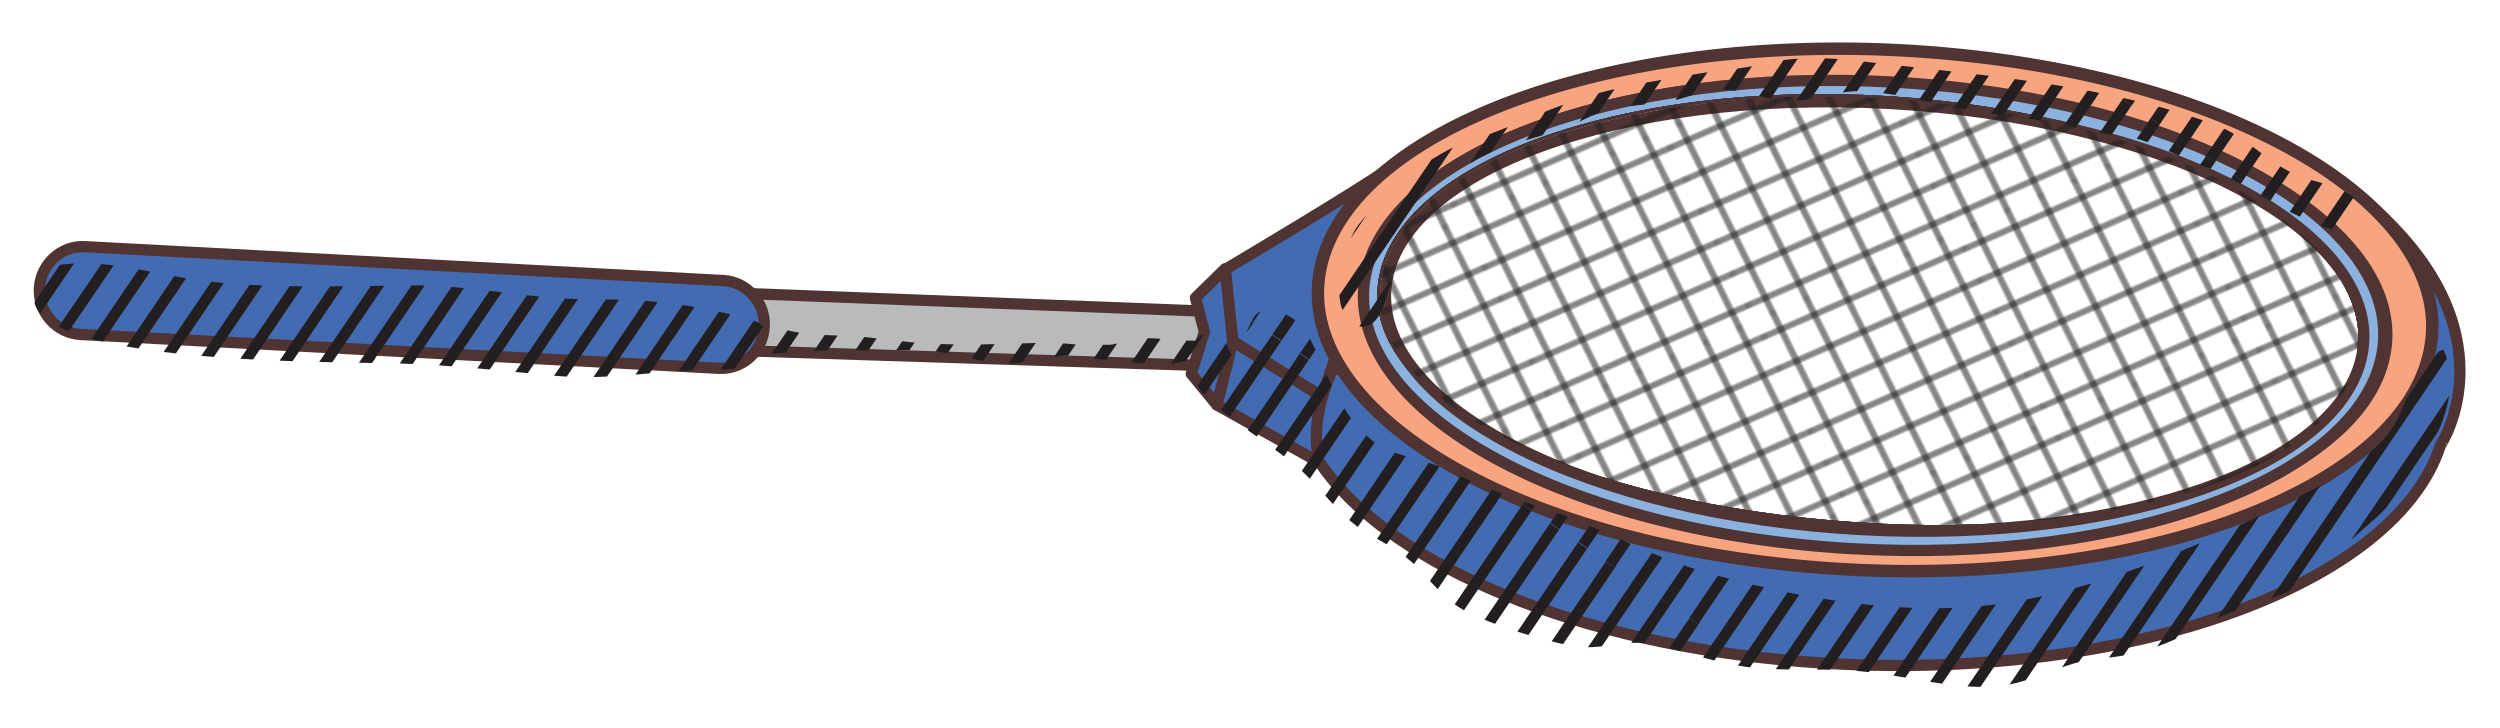 <?xml version="1.0" encoding="utf-8"?>
<!-- Generator: Adobe Illustrator 20.1.0, SVG Export Plug-In . SVG Version: 6.00 Build 0)  -->
<svg version="1.1" id="Layer_1" xmlns="http://www.w3.org/2000/svg" xmlns:xlink="http://www.w3.org/1999/xlink" x="0px" y="0px"
	 viewBox="0 0 361.8 105.3" style="enable-background:new 0 0 361.8 105.3;" xml:space="preserve">
<style type="text/css">
	.st0{fill:none;}
	.st1{fill:none;stroke:#231F20;stroke-width:0.3;}
	.st2{fill:none;stroke:#A91E22;stroke-width:4;stroke-miterlimit:10;}
	.st3{fill:#8DB2DE;stroke:#8DB2DE;}
	.st4{fill:#231F20;}
	.st5{fill:#513534;stroke:#513534;stroke-width:1.578;stroke-linecap:round;stroke-linejoin:round;stroke-miterlimit:10;}
	.st6{fill:#513534;stroke:#513534;stroke-width:1.631;stroke-linecap:round;stroke-linejoin:round;stroke-miterlimit:10;}
	.st7{fill:#513534;stroke:#513534;}
	.st8{fill:#FFFFFF;stroke:#231F20;stroke-linecap:round;stroke-linejoin:round;stroke-miterlimit:10;}
	.st9{fill:#AFF9AF;stroke:#231F20;stroke-miterlimit:10;}
	.st10{fill:#FFFFFF;stroke:#231F20;stroke-width:2;stroke-linecap:round;stroke-linejoin:round;stroke-miterlimit:10;}
	.st11{clip-path:url(#SVGID_2_);}
	.st12{clip-path:url(#SVGID_4_);}
	.st13{fill:none;stroke:#231F20;stroke-width:0.716;}
	.st14{clip-path:url(#SVGID_6_);}
	.st15{clip-path:url(#SVGID_8_);}
	.st16{clip-path:url(#SVGID_10_);}
	.st17{clip-path:url(#SVGID_12_);}
	.st18{clip-path:url(#SVGID_14_);}
	.st19{clip-path:url(#SVGID_16_);}
	.st20{clip-path:url(#SVGID_18_);}
	.st21{clip-path:url(#SVGID_20_);}
	.st22{clip-path:url(#SVGID_22_);}
	.st23{clip-path:url(#SVGID_24_);}
	.st24{clip-path:url(#SVGID_26_);}
	.st25{clip-path:url(#SVGID_28_);}
	.st26{clip-path:url(#SVGID_30_);}
	.st27{clip-path:url(#SVGID_32_);}
	.st28{clip-path:url(#SVGID_34_);}
	.st29{clip-path:url(#SVGID_36_);}
	.st30{fill:none;stroke:#231F20;stroke-width:0.509;}
	.st31{clip-path:url(#SVGID_38_);}
	.st32{clip-path:url(#SVGID_40_);}
	.st33{clip-path:url(#SVGID_42_);}
	.st34{clip-path:url(#SVGID_44_);}
	.st35{clip-path:url(#SVGID_46_);}
	.st36{clip-path:url(#SVGID_48_);}
	.st37{clip-path:url(#SVGID_50_);}
	.st38{clip-path:url(#SVGID_52_);}
	.st39{clip-path:url(#SVGID_54_);}
	.st40{clip-path:url(#SVGID_56_);}
	.st41{clip-path:url(#SVGID_58_);}
	.st42{clip-path:url(#SVGID_60_);}
	.st43{clip-path:url(#SVGID_62_);}
	.st44{clip-path:url(#SVGID_64_);}
	.st45{clip-path:url(#SVGID_66_);}
	.st46{clip-path:url(#SVGID_68_);}
	.st47{clip-path:url(#SVGID_70_);}
	.st48{clip-path:url(#SVGID_72_);}
	.st49{clip-path:url(#SVGID_74_);}
	.st50{clip-path:url(#SVGID_76_);}
	.st51{clip-path:url(#SVGID_78_);}
	.st52{clip-path:url(#SVGID_80_);}
	.st53{clip-path:url(#SVGID_82_);}
	.st54{clip-path:url(#SVGID_84_);}
	.st55{clip-path:url(#SVGID_86_);}
	.st56{clip-path:url(#SVGID_88_);}
	.st57{fill:#D7932A;stroke:#503433;stroke-width:1.631;stroke-linecap:round;stroke-linejoin:round;stroke-miterlimit:10;}
	.st58{fill:#B9BABB;stroke:#503433;stroke-width:1.631;stroke-linecap:round;stroke-linejoin:round;stroke-miterlimit:10;}
	.st59{opacity:0.6;}
	.st60{clip-path:url(#SVGID_90_);}
	.st61{clip-path:url(#SVGID_92_);}
	.st62{fill:none;stroke:#231F20;stroke-width:1.588;}
	.st63{clip-path:url(#SVGID_94_);}
	.st64{clip-path:url(#SVGID_96_);}
	.st65{clip-path:url(#SVGID_98_);}
	.st66{clip-path:url(#SVGID_100_);}
	.st67{clip-path:url(#SVGID_102_);}
	.st68{opacity:0.4;}
	.st69{clip-path:url(#SVGID_104_);}
	.st70{clip-path:url(#SVGID_106_);}
	.st71{clip-path:url(#SVGID_108_);}
	.st72{clip-path:url(#SVGID_110_);}
	.st73{clip-path:url(#SVGID_112_);}
	.st74{fill:#B8B9BA;stroke:#503433;stroke-width:1.3;stroke-linecap:round;stroke-linejoin:round;stroke-miterlimit:10;}
	.st75{fill:#8BB0DD;stroke:#503433;stroke-width:1.3;stroke-linecap:round;stroke-linejoin:round;stroke-miterlimit:10;}
	.st76{fill:#B8B9BA;stroke:#503433;stroke-linecap:round;stroke-linejoin:round;stroke-miterlimit:10;}
	.st77{fill:#FFFFFF;stroke:#503433;stroke-width:1.3;stroke-miterlimit:10;}
	.st78{fill:#FBF6EC;stroke:#503433;stroke-width:1.3;stroke-linecap:round;stroke-linejoin:round;stroke-miterlimit:10;}
	.st79{fill:#503433;stroke:#503433;stroke-width:1.3;stroke-miterlimit:10;}
	.st80{fill:#D6922A;stroke:#503433;stroke-width:0.75;stroke-linecap:round;stroke-linejoin:round;stroke-miterlimit:10;}
	.st81{fill:url(#);}
	.st82{clip-path:url(#SVGID_114_);fill:#CCDD61;stroke:#231F20;stroke-width:0.25;stroke-miterlimit:10;}
	.st83{clip-path:url(#SVGID_116_);fill:#CCDD61;stroke:#231F20;stroke-width:0.25;stroke-miterlimit:10;}
	.st84{clip-path:url(#SVGID_118_);fill:#CCDD61;stroke:#231F20;stroke-width:0.25;stroke-miterlimit:10;}
	.st85{clip-path:url(#SVGID_120_);fill:#CCDD61;stroke:#231F20;stroke-width:0.25;stroke-miterlimit:10;}
	.st86{clip-path:url(#SVGID_122_);fill:#CCDD61;stroke:#231F20;stroke-width:0.25;stroke-miterlimit:10;}
	.st87{clip-path:url(#SVGID_124_);fill:#CCDD61;stroke:#231F20;stroke-width:0.25;stroke-miterlimit:10;}
	.st88{clip-path:url(#SVGID_126_);fill:#CCDD61;stroke:#231F20;stroke-width:0.25;stroke-miterlimit:10;}
	.st89{clip-path:url(#SVGID_128_);fill:#CCDD61;stroke:#231F20;stroke-width:0.25;stroke-miterlimit:10;}
	.st90{clip-path:url(#SVGID_130_);fill:#CCDD61;stroke:#231F20;stroke-width:0.25;stroke-miterlimit:10;}
	.st91{clip-path:url(#SVGID_132_);fill:#CCDD61;stroke:#231F20;stroke-width:0.25;stroke-miterlimit:10;}
	.st92{clip-path:url(#SVGID_134_);fill:#CCDD61;stroke:#231F20;stroke-width:0.25;stroke-miterlimit:10;}
	.st93{clip-path:url(#SVGID_136_);fill:#CCDD61;stroke:#231F20;stroke-width:0.25;stroke-miterlimit:10;}
	.st94{clip-path:url(#SVGID_138_);fill:#CCDD61;stroke:#231F20;stroke-width:0.25;stroke-miterlimit:10;}
	.st95{clip-path:url(#SVGID_140_);fill:#CCDD61;stroke:#231F20;stroke-width:0.25;stroke-miterlimit:10;}
	.st96{clip-path:url(#SVGID_142_);fill:#CCDD61;stroke:#231F20;stroke-width:0.25;stroke-miterlimit:10;}
	.st97{clip-path:url(#SVGID_144_);fill:#CCDD61;stroke:#231F20;stroke-width:0.25;stroke-miterlimit:10;}
	.st98{clip-path:url(#SVGID_146_);fill:#CCDD61;stroke:#231F20;stroke-width:0.25;stroke-miterlimit:10;}
	.st99{clip-path:url(#SVGID_148_);fill:#CCDD61;stroke:#231F20;stroke-width:0.25;stroke-miterlimit:10;}
	.st100{clip-path:url(#SVGID_150_);fill:#CCDD61;stroke:#231F20;stroke-width:0.25;stroke-miterlimit:10;}
	.st101{clip-path:url(#SVGID_152_);fill:#CCDD61;stroke:#231F20;stroke-width:0.25;stroke-miterlimit:10;}
	.st102{clip-path:url(#SVGID_154_);fill:#CCDD61;stroke:#231F20;stroke-width:0.25;stroke-miterlimit:10;}
	.st103{clip-path:url(#SVGID_156_);fill:#CCDD61;stroke:#231F20;stroke-width:0.25;stroke-miterlimit:10;}
	.st104{clip-path:url(#SVGID_158_);fill:#CCDD61;stroke:#231F20;stroke-width:0.25;stroke-miterlimit:10;}
	.st105{clip-path:url(#SVGID_160_);fill:#CCDD61;stroke:#231F20;stroke-width:0.25;stroke-miterlimit:10;}
	.st106{clip-path:url(#SVGID_162_);fill:#CCDD61;stroke:#231F20;stroke-width:0.25;stroke-miterlimit:10;}
	.st107{clip-path:url(#SVGID_164_);fill:#CCDD61;stroke:#231F20;stroke-width:0.25;stroke-miterlimit:10;}
	.st108{clip-path:url(#SVGID_166_);fill:#CCDD61;stroke:#231F20;stroke-width:0.25;stroke-miterlimit:10;}
	.st109{clip-path:url(#SVGID_168_);fill:#CCDD61;stroke:#231F20;stroke-width:0.25;stroke-miterlimit:10;}
	.st110{clip-path:url(#SVGID_170_);fill:#CCDD61;stroke:#231F20;stroke-width:0.25;stroke-miterlimit:10;}
	.st111{clip-path:url(#SVGID_172_);fill:#CCDD61;stroke:#231F20;stroke-width:0.25;stroke-miterlimit:10;}
	.st112{clip-path:url(#SVGID_174_);fill:#CCDD61;stroke:#231F20;stroke-width:0.25;stroke-miterlimit:10;}
	.st113{clip-path:url(#SVGID_176_);fill:#CCDD61;stroke:#231F20;stroke-width:0.25;stroke-miterlimit:10;}
	.st114{clip-path:url(#SVGID_178_);fill:#CCDD61;stroke:#231F20;stroke-width:0.25;stroke-miterlimit:10;}
	.st115{clip-path:url(#SVGID_180_);fill:#CCDD61;stroke:#231F20;stroke-width:0.25;stroke-miterlimit:10;}
	.st116{clip-path:url(#SVGID_182_);fill:#CCDD61;stroke:#231F20;stroke-width:0.25;stroke-miterlimit:10;}
	.st117{clip-path:url(#SVGID_184_);fill:#CCDD61;stroke:#231F20;stroke-width:0.25;stroke-miterlimit:10;}
	.st118{clip-path:url(#SVGID_186_);fill:#CCDD61;stroke:#231F20;stroke-width:0.25;stroke-miterlimit:10;}
	.st119{clip-path:url(#SVGID_188_);fill:#CCDD61;stroke:#231F20;stroke-width:0.25;stroke-miterlimit:10;}
	.st120{clip-path:url(#SVGID_190_);fill:#CCDD61;stroke:#231F20;stroke-width:0.25;stroke-miterlimit:10;}
	.st121{clip-path:url(#SVGID_192_);fill:#CCDD61;stroke:#231F20;stroke-width:0.25;stroke-miterlimit:10;}
	.st122{clip-path:url(#SVGID_194_);fill:#CCDD61;stroke:#231F20;stroke-width:0.25;stroke-miterlimit:10;}
	.st123{clip-path:url(#SVGID_196_);fill:#CCDD61;stroke:#231F20;stroke-width:0.25;stroke-miterlimit:10;}
	.st124{clip-path:url(#SVGID_198_);fill:#CCDD61;stroke:#231F20;stroke-width:0.25;stroke-miterlimit:10;}
	.st125{clip-path:url(#SVGID_200_);fill:#CCDD61;stroke:#231F20;stroke-width:0.25;stroke-miterlimit:10;}
	.st126{clip-path:url(#SVGID_202_);fill:#CCDD61;stroke:#231F20;stroke-width:0.25;stroke-miterlimit:10;}
	.st127{clip-path:url(#SVGID_204_);fill:#CCDD61;stroke:#231F20;stroke-width:0.25;stroke-miterlimit:10;}
	.st128{clip-path:url(#SVGID_206_);fill:#CCDD61;stroke:#231F20;stroke-width:0.25;stroke-miterlimit:10;}
	.st129{clip-path:url(#SVGID_208_);fill:#CCDD61;stroke:#231F20;stroke-width:0.25;stroke-miterlimit:10;}
	.st130{clip-path:url(#SVGID_210_);fill:#CCDD61;stroke:#231F20;stroke-width:0.25;stroke-miterlimit:10;}
	.st131{clip-path:url(#SVGID_212_);fill:#CCDD61;stroke:#231F20;stroke-width:0.25;stroke-miterlimit:10;}
	.st132{clip-path:url(#SVGID_214_);fill:#CCDD61;stroke:#231F20;stroke-width:0.25;stroke-miterlimit:10;}
	.st133{clip-path:url(#SVGID_216_);fill:#CCDD61;stroke:#231F20;stroke-width:0.25;stroke-miterlimit:10;}
	.st134{clip-path:url(#SVGID_218_);fill:#CCDD61;stroke:#231F20;stroke-width:0.25;stroke-miterlimit:10;}
	.st135{clip-path:url(#SVGID_220_);fill:#CCDD61;stroke:#231F20;stroke-width:0.25;stroke-miterlimit:10;}
	.st136{clip-path:url(#SVGID_222_);fill:#CCDD61;stroke:#231F20;stroke-width:0.25;stroke-miterlimit:10;}
	.st137{clip-path:url(#SVGID_224_);fill:#CCDD61;stroke:#231F20;stroke-width:0.25;stroke-miterlimit:10;}
	.st138{clip-path:url(#SVGID_226_);fill:#CCDD61;stroke:#231F20;stroke-width:0.25;stroke-miterlimit:10;}
	.st139{clip-path:url(#SVGID_228_);fill:#CCDD61;stroke:#231F20;stroke-width:0.25;stroke-miterlimit:10;}
	.st140{clip-path:url(#SVGID_230_);fill:#CCDD61;stroke:#231F20;stroke-width:0.25;stroke-miterlimit:10;}
	.st141{clip-path:url(#SVGID_232_);fill:#CCDD61;stroke:#231F20;stroke-width:0.25;stroke-miterlimit:10;}
	.st142{clip-path:url(#SVGID_234_);fill:#CCDD61;stroke:#231F20;stroke-width:0.25;stroke-miterlimit:10;}
	.st143{clip-path:url(#SVGID_236_);fill:#CCDD61;stroke:#231F20;stroke-width:0.25;stroke-miterlimit:10;}
	.st144{clip-path:url(#SVGID_238_);fill:#CCDD61;stroke:#231F20;stroke-width:0.25;stroke-miterlimit:10;}
	.st145{clip-path:url(#SVGID_240_);fill:#CCDD61;stroke:#231F20;stroke-width:0.25;stroke-miterlimit:10;}
	.st146{clip-path:url(#SVGID_242_);}
	.st147{clip-path:url(#SVGID_244_);}
	.st148{clip-path:url(#SVGID_246_);}
	.st149{clip-path:url(#SVGID_248_);}
	.st150{clip-path:url(#SVGID_250_);}
	.st151{clip-path:url(#SVGID_252_);}
	.st152{clip-path:url(#SVGID_254_);}
	.st153{clip-path:url(#SVGID_256_);}
	.st154{clip-path:url(#SVGID_258_);}
	.st155{clip-path:url(#SVGID_260_);}
	.st156{clip-path:url(#SVGID_262_);}
	.st157{clip-path:url(#SVGID_264_);}
	.st158{clip-path:url(#SVGID_266_);}
	.st159{clip-path:url(#SVGID_268_);}
	.st160{clip-path:url(#SVGID_270_);}
	.st161{clip-path:url(#SVGID_272_);}
	.st162{clip-path:url(#SVGID_274_);}
	.st163{clip-path:url(#SVGID_276_);}
	.st164{clip-path:url(#SVGID_278_);}
	.st165{clip-path:url(#SVGID_280_);}
	.st166{clip-path:url(#SVGID_282_);}
	.st167{clip-path:url(#SVGID_284_);}
	.st168{clip-path:url(#SVGID_286_);}
	.st169{clip-path:url(#SVGID_288_);}
	.st170{clip-path:url(#SVGID_290_);}
	.st171{clip-path:url(#SVGID_292_);}
	.st172{clip-path:url(#SVGID_294_);}
	.st173{clip-path:url(#SVGID_296_);}
	.st174{clip-path:url(#SVGID_298_);}
	.st175{clip-path:url(#SVGID_300_);}
	.st176{clip-path:url(#SVGID_302_);}
	.st177{clip-path:url(#SVGID_304_);}
	.st178{clip-path:url(#SVGID_306_);}
	.st179{clip-path:url(#SVGID_308_);}
	.st180{clip-path:url(#SVGID_310_);}
	.st181{clip-path:url(#SVGID_312_);}
	.st182{clip-path:url(#SVGID_314_);}
	.st183{fill:#6CC077;stroke:#503433;stroke-width:0.75;stroke-linecap:round;stroke-linejoin:round;stroke-miterlimit:10;}
	.st184{fill:#8BB0DD;stroke:#503433;stroke-width:0.75;stroke-linecap:round;stroke-linejoin:round;stroke-miterlimit:10;}
	.st185{fill:#FBF6EC;stroke:#503433;stroke-width:0.75;stroke-linecap:round;stroke-linejoin:round;stroke-miterlimit:10;}
	.st186{fill:none;stroke:#503433;stroke-width:0.75;stroke-linecap:round;stroke-linejoin:round;stroke-miterlimit:10;}
	.st187{fill:#503433;stroke:#503433;stroke-width:0.75;stroke-linecap:round;stroke-linejoin:round;stroke-miterlimit:10;}
	.st188{fill:#426BB2;stroke:#503433;stroke-width:1.631;stroke-linecap:round;stroke-linejoin:round;stroke-miterlimit:10;}
	.st189{fill:#F7A480;stroke:#503433;stroke-width:1.8;stroke-linecap:round;stroke-linejoin:round;stroke-miterlimit:10;}
	.st190{fill:#8BB1DE;stroke:#503433;stroke-width:1.631;stroke-linecap:round;stroke-linejoin:round;stroke-miterlimit:10;}
	.st191{clip-path:url(#SVGID_316_);}
	.st192{clip-path:url(#SVGID_318_);}
	.st193{clip-path:url(#SVGID_320_);}
	.st194{clip-path:url(#SVGID_322_);}
	.st195{clip-path:url(#SVGID_324_);}
	.st196{clip-path:url(#SVGID_326_);}
	.st197{clip-path:url(#SVGID_328_);}
	.st198{clip-path:url(#SVGID_330_);}
	.st199{clip-path:url(#SVGID_332_);}
	.st200{clip-path:url(#SVGID_334_);}
	.st201{clip-path:url(#SVGID_336_);}
	.st202{clip-path:url(#SVGID_338_);}
	.st203{clip-path:url(#SVGID_340_);}
	.st204{clip-path:url(#SVGID_342_);}
	.st205{clip-path:url(#SVGID_344_);}
	.st206{clip-path:url(#SVGID_346_);}
	.st207{clip-path:url(#SVGID_348_);}
	.st208{clip-path:url(#SVGID_350_);}
	.st209{clip-path:url(#SVGID_352_);}
	.st210{clip-path:url(#SVGID_354_);}
	.st211{clip-path:url(#SVGID_356_);}
	.st212{clip-path:url(#SVGID_358_);}
	.st213{clip-path:url(#SVGID_360_);}
	.st214{clip-path:url(#SVGID_362_);}
	.st215{clip-path:url(#SVGID_364_);}
	.st216{clip-path:url(#SVGID_366_);}
	.st217{clip-path:url(#SVGID_368_);}
	.st218{clip-path:url(#SVGID_370_);}
	.st219{clip-path:url(#SVGID_372_);}
	
		.st220{fill:url(#SVGID_374_);stroke:#503433;stroke-width:0.337;stroke-linecap:round;stroke-linejoin:round;stroke-miterlimit:10;}
	
		.st221{fill:url(#SVGID_376_);stroke:#503433;stroke-width:0.337;stroke-linecap:round;stroke-linejoin:round;stroke-miterlimit:10;}
	
		.st222{fill:url(#SVGID_378_);stroke:#503433;stroke-width:0.337;stroke-linecap:round;stroke-linejoin:round;stroke-miterlimit:10;}
	
		.st223{fill:url(#SVGID_380_);stroke:#503433;stroke-width:0.337;stroke-linecap:round;stroke-linejoin:round;stroke-miterlimit:10;}
	
		.st224{fill:url(#SVGID_382_);stroke:#503433;stroke-width:0.337;stroke-linecap:round;stroke-linejoin:round;stroke-miterlimit:10;}
	.st225{clip-path:url(#SVGID_384_);}
	.st226{clip-path:url(#SVGID_386_);}
	.st227{clip-path:url(#SVGID_388_);}
	.st228{clip-path:url(#SVGID_390_);}
	.st229{clip-path:url(#SVGID_392_);}
	.st230{clip-path:url(#SVGID_394_);}
	.st231{clip-path:url(#SVGID_396_);}
	.st232{clip-path:url(#SVGID_398_);}
	.st233{clip-path:url(#SVGID_399_);}
	.st234{clip-path:url(#SVGID_400_);}
	.st235{clip-path:url(#SVGID_401_);}
	.st236{clip-path:url(#SVGID_402_);}
	.st237{clip-path:url(#SVGID_403_);}
	.st238{fill:#F05E4E;stroke:#503433;stroke-width:1.3;stroke-linecap:round;stroke-linejoin:round;stroke-miterlimit:10;}
	.st239{opacity:0.2;fill:url(#);}
</style>
<pattern  x="-2608.4" y="-632.9" width="72" height="72" patternUnits="userSpaceOnUse" id="Grid_1_pica_Lines" viewBox="72.2 -144.2 72 72" style="overflow:visible;">
	<g>
		<rect x="72.2" y="-144.2" class="st0" width="72" height="72"/>
		<g>
			<line class="st1" x1="78.2" y1="-72.5" x2="78.2" y2="0"/>
			<line class="st1" x1="102.2" y1="-72.5" x2="102.2" y2="0"/>
			<line class="st1" x1="126.2" y1="-72.5" x2="126.2" y2="0"/>
			<line class="st1" x1="90.2" y1="-72.5" x2="90.2" y2="0"/>
			<line class="st1" x1="114.2" y1="-72.5" x2="114.2" y2="0"/>
			<line class="st1" x1="138.2" y1="-72.5" x2="138.2" y2="0"/>
		</g>
		<g>
			<line class="st1" x1="144" y1="-78.2" x2="216.5" y2="-78.2"/>
			<line class="st1" x1="144" y1="-102.2" x2="216.5" y2="-102.2"/>
			<line class="st1" x1="144" y1="-126.2" x2="216.5" y2="-126.2"/>
			<line class="st1" x1="144" y1="-90.2" x2="216.5" y2="-90.2"/>
			<line class="st1" x1="144" y1="-114.2" x2="216.5" y2="-114.2"/>
			<line class="st1" x1="144" y1="-138.2" x2="216.5" y2="-138.2"/>
		</g>
		<g>
			<line class="st1" x1="78.2" y1="-144.5" x2="78.2" y2="-72"/>
			<line class="st1" x1="102.2" y1="-144.5" x2="102.2" y2="-72"/>
			<line class="st1" x1="126.2" y1="-144.5" x2="126.2" y2="-72"/>
			<line class="st1" x1="72" y1="-78.2" x2="144.5" y2="-78.2"/>
			<line class="st1" x1="72" y1="-102.2" x2="144.5" y2="-102.2"/>
			<line class="st1" x1="72" y1="-126.2" x2="144.5" y2="-126.2"/>
			<line class="st1" x1="72" y1="-90.2" x2="144.5" y2="-90.2"/>
			<line class="st1" x1="72" y1="-114.2" x2="144.5" y2="-114.2"/>
			<line class="st1" x1="72" y1="-138.2" x2="144.5" y2="-138.2"/>
			<line class="st1" x1="90.2" y1="-144.5" x2="90.2" y2="-72"/>
			<line class="st1" x1="114.2" y1="-144.5" x2="114.2" y2="-72"/>
			<line class="st1" x1="138.2" y1="-144.5" x2="138.2" y2="-72"/>
		</g>
		<g>
			<line class="st1" x1="0" y1="-78.2" x2="72.5" y2="-78.2"/>
			<line class="st1" x1="0" y1="-102.2" x2="72.5" y2="-102.2"/>
			<line class="st1" x1="0" y1="-126.2" x2="72.5" y2="-126.2"/>
			<line class="st1" x1="0" y1="-90.2" x2="72.5" y2="-90.2"/>
			<line class="st1" x1="0" y1="-114.2" x2="72.5" y2="-114.2"/>
			<line class="st1" x1="0" y1="-138.2" x2="72.5" y2="-138.2"/>
		</g>
		<g>
			<line class="st1" x1="78.2" y1="-216.5" x2="78.2" y2="-144"/>
			<line class="st1" x1="102.2" y1="-216.5" x2="102.2" y2="-144"/>
			<line class="st1" x1="126.2" y1="-216.5" x2="126.2" y2="-144"/>
			<line class="st1" x1="90.2" y1="-216.5" x2="90.2" y2="-144"/>
			<line class="st1" x1="114.2" y1="-216.5" x2="114.2" y2="-144"/>
			<line class="st1" x1="138.2" y1="-216.5" x2="138.2" y2="-144"/>
		</g>
	</g>
</pattern>
<g class="st59">
	<g>
		<defs>
			<ellipse id="SVGID_89_" cx="-49" cy="-6.6" rx="31.4" ry="31.4"/>
		</defs>
		<clipPath id="SVGID_2_">
			<use xlink:href="#SVGID_89_"  style="overflow:visible;"/>
		</clipPath>
		<g class="st11">
			<g>
				<defs>
					
						<rect id="SVGID_91_" x="-26.7" y="1" transform="matrix(0.276 -0.961 0.961 0.276 -26.119 16.062)" width="48.6" height="48.6"/>
				</defs>
				<clipPath id="SVGID_4_">
					<use xlink:href="#SVGID_91_"  style="overflow:visible;"/>
				</clipPath>
				<g class="st12">
					<line class="st62" x1="7.3" y1="53.3" x2="-6.2" y2="100.3"/>
					<line class="st62" x1="2.6" y1="51.9" x2="-10.9" y2="99"/>
					<line class="st62" x1="12" y1="54.6" x2="-1.5" y2="101.7"/>
				</g>
				<g class="st12">
					<line class="st62" x1="2" y1="1.2" x2="-11.5" y2="48.2"/>
					<line class="st62" x1="11.4" y1="3.8" x2="-2.1" y2="50.9"/>
					<line class="st62" x1="20.7" y1="6.5" x2="7.2" y2="53.6"/>
					<line class="st62" x1="6.7" y1="2.5" x2="-6.8" y2="49.6"/>
					<line class="st62" x1="16" y1="5.2" x2="2.5" y2="52.3"/>
					<line class="st62" x1="25.4" y1="7.9" x2="11.9" y2="54.9"/>
				</g>
				<g class="st12">
					<line class="st62" x1="15.4" y1="-45.6" x2="1.9" y2="1.5"/>
					<line class="st62" x1="24.8" y1="-42.9" x2="11.3" y2="4.2"/>
					<line class="st62" x1="34.1" y1="-40.2" x2="20.6" y2="6.8"/>
					<line class="st62" x1="10.7" y1="-46.9" x2="-2.8" y2="0.1"/>
					<line class="st62" x1="20.1" y1="-44.3" x2="6.6" y2="2.8"/>
					<line class="st62" x1="29.4" y1="-41.6" x2="15.9" y2="5.5"/>
					<line class="st62" x1="38.8" y1="-38.9" x2="25.3" y2="8.2"/>
				</g>
			</g>
		</g>
		<g class="st11">
			<g>
				<defs>
					
						<rect id="SVGID_97_" x="-13.3" y="-45.7" transform="matrix(0.276 -0.961 0.961 0.276 28.535 -4.916)" width="48.6" height="48.6"/>
				</defs>
				<clipPath id="SVGID_6_">
					<use xlink:href="#SVGID_97_"  style="overflow:visible;"/>
				</clipPath>
				<g class="st14">
					<line class="st62" x1="2" y1="1.2" x2="-11.5" y2="48.2"/>
					<line class="st62" x1="11.4" y1="3.8" x2="-2.1" y2="50.9"/>
					<line class="st62" x1="20.7" y1="6.5" x2="7.2" y2="53.6"/>
					<line class="st62" x1="6.7" y1="2.5" x2="-6.8" y2="49.6"/>
					<line class="st62" x1="16" y1="5.2" x2="2.5" y2="52.3"/>
					<line class="st62" x1="25.4" y1="7.9" x2="11.9" y2="54.9"/>
				</g>
				<g class="st14">
					<line class="st62" x1="15.4" y1="-45.6" x2="1.9" y2="1.5"/>
					<line class="st62" x1="24.8" y1="-42.9" x2="11.3" y2="4.2"/>
					<line class="st62" x1="34.1" y1="-40.2" x2="20.6" y2="6.8"/>
					<line class="st62" x1="10.7" y1="-46.9" x2="-2.8" y2="0.1"/>
					<line class="st62" x1="20.1" y1="-44.3" x2="6.6" y2="2.8"/>
					<line class="st62" x1="29.4" y1="-41.6" x2="15.9" y2="5.5"/>
					<line class="st62" x1="38.8" y1="-38.9" x2="25.3" y2="8.2"/>
				</g>
			</g>
		</g>
		<g class="st11">
			<g>
				<defs>
					<polygon id="SVGID_99_" points="-5.7,-51.5 -19.1,-4.7 -65.8,-18.1 -52.4,-64.9 					"/>
				</defs>
				<clipPath id="SVGID_8_">
					<use xlink:href="#SVGID_99_"  style="overflow:visible;"/>
				</clipPath>
			</g>
		</g>
	</g>
</g>
<g>
	<g>
		<path class="st188" d="M191.3,57.4l-12.9-8l-1.1-10.4c0,0,19.2-11.4,23.7-14.6l-6.6,24L191.3,57.4z"/>
		<polygon class="st188" points="190.9,66.9 176.1,58.6 178.4,49.4 191.3,57.4 		"/>
		<path class="st188" d="M342,28.8l-7.8,3.4c8.7,6.4,9.3,17.6,6.8,25.4c-5.3,16.7-40.5,26.7-76,23.3c-28.2-2.7-59.8-17-64.6-29.7
			l-7.6,2.4c-3.6,7.8-1.9,13.2-1.9,13.2c9.4,14.1,34.7,25.6,67.1,28.7c45.7,4.4,88.3-9.6,95.2-31.1C353.2,64.5,364.4,47.6,342,28.8z
			"/>
		<path class="st189" d="M283.2,7.9c-44-4.4-85,8.6-91.6,29c-6.5,20.4,23.9,40.5,67.9,44.9c44,4.4,85-8.6,91.6-29
			C357.7,32.4,327.3,12.3,283.2,7.9z M261.5,77.6c-40.2-4.4-68.1-22.4-62.4-40.3c5.7-17.9,42.9-28.9,83.1-24.5
			c40.2,4.4,68.1,22.4,62.4,40.3C338.9,71,301.7,82,261.5,77.6z"/>
		<polyline class="st58" points="108.9,50.8 177.2,53 173.5,45 108.7,42.5 		"/>
		<polygon class="st188" points="176.1,58.6 172.4,54.1 174.3,48 173,43.1 177.3,38.9 178.4,49.4 		"/>
		<path class="st188" d="M5.7,41.7c-0.2,3.5,2.5,6.5,5.9,6.7l92.4,4.9c3.5,0.2,6.4-2.5,6.6-6l0,0c0.2-3.5-2.5-6.5-5.9-6.7l-92.4-4.9
			C8.9,35.5,5.9,38.2,5.7,41.7L5.7,41.7z"/>
		<path class="st190" d="M281.8,12.5c-40.3-4.2-77.8,7.2-83.7,25.5c-5.9,18.3,22.1,36.6,62.4,40.8c40.3,4.2,77.8-7.2,83.7-25.5
			C350.1,34.9,322.1,16.7,281.8,12.5z M262.2,76.1c-38.8-3.8-66.1-20.4-61.1-37.2c5-16.7,40.5-27.2,79.3-23.4
			c38.8,3.8,66.1,20.4,61.1,37.2C336.5,69.5,301,79.9,262.2,76.1z"/>
		<g>
			<g>
				<defs>
					<path id="SVGID_315_" d="M109.6,46.6c-8.4-2.6-15.6-3.3-23.9-3.3c-8.7,0.1-17.5-2.1-26.2-2c-9.5,0.1-20,0.5-29.6-0.6
						c-7.7-0.9-14.8-3.6-22.4-2.2C-7.7,53.1,48.5,52.3,57.7,52.6c7.6,0.2,15.2,1.1,22.8,1.8c7.1,0.6,12.8-0.5,19.6-0.8
						c7-0.3,8.8,0.8,10.9-6"/>
				</defs>
				<clipPath id="SVGID_10_">
					<use xlink:href="#SVGID_315_"  style="overflow:visible;"/>
				</clipPath>
				<g class="st16">
					<g>
						<defs>
							
								<rect id="SVGID_317_" x="37.9" y="88.2" transform="matrix(0.562 -0.827 0.827 0.562 -65.851 100.758)" width="48.6" height="48.6"/>
						</defs>
						<clipPath id="SVGID_12_">
							<use xlink:href="#SVGID_317_"  style="overflow:visible;"/>
						</clipPath>
						<g class="st17">
							<line class="st62" x1="57.8" y1="80" x2="30.3" y2="120.5"/>
							<line class="st62" x1="65.9" y1="85.4" x2="38.4" y2="126"/>
							<line class="st62" x1="73.9" y1="90.9" x2="46.4" y2="131.4"/>
							<line class="st62" x1="82" y1="96.4" x2="54.4" y2="136.9"/>
							<line class="st62" x1="90" y1="101.8" x2="62.5" y2="142.4"/>
							<line class="st62" x1="61.8" y1="82.7" x2="34.3" y2="123.2"/>
							<line class="st62" x1="69.9" y1="88.2" x2="42.4" y2="128.7"/>
							<line class="st62" x1="77.9" y1="93.6" x2="50.4" y2="134.2"/>
							<line class="st62" x1="86" y1="99.1" x2="58.5" y2="139.6"/>
							<line class="st62" x1="94" y1="104.6" x2="66.5" y2="145.1"/>
						</g>
						<g class="st17">
							<line class="st62" x1="85.1" y1="39.7" x2="57.6" y2="80.3"/>
							<line class="st62" x1="93.2" y1="45.2" x2="65.7" y2="85.7"/>
							<line class="st62" x1="101.2" y1="50.7" x2="73.7" y2="91.2"/>
							<line class="st62" x1="109.3" y1="56.1" x2="81.8" y2="96.7"/>
							<line class="st62" x1="117.3" y1="61.6" x2="89.8" y2="102.1"/>
							<line class="st62" x1="89.2" y1="42.5" x2="61.7" y2="83"/>
							<line class="st62" x1="97.2" y1="47.9" x2="69.7" y2="88.5"/>
							<line class="st62" x1="105.3" y1="53.4" x2="77.7" y2="93.9"/>
							<line class="st62" x1="113.3" y1="58.9" x2="85.8" y2="99.4"/>
							<line class="st62" x1="121.4" y1="64.3" x2="93.8" y2="104.8"/>
						</g>
					</g>
				</g>
				<g class="st16">
					<g>
						<defs>
							
								<rect id="SVGID_319_" x="-2.4" y="60.9" transform="matrix(0.562 -0.827 0.827 0.562 -60.884 55.487)" width="48.6" height="48.6"/>
						</defs>
						<clipPath id="SVGID_14_">
							<use xlink:href="#SVGID_319_"  style="overflow:visible;"/>
						</clipPath>
						<g class="st18">
							<line class="st62" x1="6.4" y1="103.8" x2="-21.2" y2="144.3"/>
							<line class="st62" x1="2.3" y1="101.1" x2="-25.2" y2="141.6"/>
						</g>
						<g class="st18">
							<line class="st62" x1="17.6" y1="52.7" x2="-9.9" y2="93.2"/>
							<line class="st62" x1="25.6" y1="58.1" x2="-1.9" y2="98.6"/>
							<line class="st62" x1="33.7" y1="63.6" x2="6.2" y2="104.1"/>
							<line class="st62" x1="41.7" y1="69.1" x2="14.2" y2="109.6"/>
							<line class="st62" x1="49.8" y1="74.5" x2="22.3" y2="115"/>
							<line class="st62" x1="21.6" y1="55.4" x2="-5.9" y2="95.9"/>
							<line class="st62" x1="29.7" y1="60.9" x2="2.1" y2="101.4"/>
							<line class="st62" x1="37.7" y1="66.3" x2="10.2" y2="106.8"/>
							<line class="st62" x1="45.7" y1="71.8" x2="18.2" y2="112.3"/>
							<line class="st62" x1="53.8" y1="77.2" x2="26.3" y2="117.8"/>
						</g>
						<g class="st18">
							<line class="st62" x1="44.9" y1="12.4" x2="17.4" y2="52.9"/>
							<line class="st62" x1="52.9" y1="17.9" x2="25.4" y2="58.4"/>
							<line class="st62" x1="61" y1="23.4" x2="33.5" y2="63.9"/>
							<line class="st62" x1="69" y1="28.8" x2="41.5" y2="69.3"/>
							<line class="st62" x1="77.1" y1="34.3" x2="49.6" y2="74.8"/>
							<line class="st62" x1="48.9" y1="15.2" x2="21.4" y2="55.7"/>
							<line class="st62" x1="57" y1="20.6" x2="29.5" y2="61.1"/>
							<line class="st62" x1="65" y1="26.1" x2="37.5" y2="66.6"/>
							<line class="st62" x1="73.1" y1="31.5" x2="45.6" y2="72.1"/>
							<line class="st62" x1="81.1" y1="37" x2="53.6" y2="77.5"/>
						</g>
					</g>
				</g>
				<g class="st16">
					<g>
						<defs>
							
								<rect id="SVGID_321_" x="-42.6" y="33.6" transform="matrix(0.562 -0.827 0.827 0.562 -55.919 10.228)" width="48.6" height="48.6"/>
						</defs>
						<clipPath id="SVGID_16_">
							<use xlink:href="#SVGID_321_"  style="overflow:visible;"/>
						</clipPath>
						<g class="st19">
							<line class="st62" x1="1.5" y1="41.7" x2="-26" y2="82.2"/>
							<line class="st62" x1="9.5" y1="47.2" x2="-18" y2="87.7"/>
							<line class="st62" x1="5.5" y1="44.5" x2="-22" y2="85"/>
							<line class="st62" x1="13.6" y1="49.9" x2="-14" y2="90.4"/>
						</g>
						<g class="st19">
							<line class="st62" x1="4.7" y1="-14.9" x2="-22.8" y2="25.6"/>
							<line class="st62" x1="12.7" y1="-9.4" x2="-14.8" y2="31.1"/>
							<line class="st62" x1="20.8" y1="-4" x2="-6.8" y2="36.5"/>
							<line class="st62" x1="28.8" y1="1.5" x2="1.3" y2="42"/>
							<line class="st62" x1="36.9" y1="7" x2="9.3" y2="47.5"/>
							<line class="st62" x1="8.7" y1="-12.2" x2="-18.8" y2="28.4"/>
							<line class="st62" x1="16.7" y1="-6.7" x2="-10.8" y2="33.8"/>
							<line class="st62" x1="24.8" y1="-1.2" x2="-2.7" y2="39.3"/>
							<line class="st62" x1="32.8" y1="4.2" x2="5.3" y2="44.7"/>
							<line class="st62" x1="40.9" y1="9.7" x2="13.4" y2="50.2"/>
						</g>
					</g>
				</g>
				<g class="st16">
					<g>
						<defs>
							
								<rect id="SVGID_323_" x="65.2" y="48" transform="matrix(0.562 -0.827 0.827 0.562 -20.59 105.718)" width="48.6" height="48.6"/>
						</defs>
						<clipPath id="SVGID_18_">
							<use xlink:href="#SVGID_323_"  style="overflow:visible;"/>
						</clipPath>
						<g class="st20">
							<line class="st62" x1="57.8" y1="80" x2="30.3" y2="120.5"/>
							<line class="st62" x1="65.9" y1="85.4" x2="38.4" y2="126"/>
							<line class="st62" x1="73.9" y1="90.9" x2="46.4" y2="131.4"/>
							<line class="st62" x1="82" y1="96.4" x2="54.4" y2="136.9"/>
							<line class="st62" x1="90" y1="101.8" x2="62.5" y2="142.4"/>
							<line class="st62" x1="61.8" y1="82.7" x2="34.3" y2="123.2"/>
							<line class="st62" x1="69.9" y1="88.2" x2="42.4" y2="128.7"/>
							<line class="st62" x1="77.9" y1="93.6" x2="50.4" y2="134.2"/>
							<line class="st62" x1="86" y1="99.1" x2="58.5" y2="139.6"/>
							<line class="st62" x1="94" y1="104.6" x2="66.5" y2="145.1"/>
						</g>
						<g class="st20">
							<line class="st62" x1="85.1" y1="39.7" x2="57.6" y2="80.3"/>
							<line class="st62" x1="93.2" y1="45.2" x2="65.7" y2="85.7"/>
							<line class="st62" x1="101.2" y1="50.7" x2="73.7" y2="91.2"/>
							<line class="st62" x1="109.3" y1="56.1" x2="81.8" y2="96.7"/>
							<line class="st62" x1="117.3" y1="61.6" x2="89.8" y2="102.1"/>
							<line class="st62" x1="89.2" y1="42.5" x2="61.7" y2="83"/>
							<line class="st62" x1="97.2" y1="47.9" x2="69.7" y2="88.5"/>
							<line class="st62" x1="105.3" y1="53.4" x2="77.7" y2="93.9"/>
							<line class="st62" x1="113.3" y1="58.9" x2="85.8" y2="99.4"/>
							<line class="st62" x1="121.4" y1="64.3" x2="93.8" y2="104.9"/>
						</g>
						<g class="st20">
							<line class="st62" x1="112.5" y1="-0.5" x2="84.9" y2="40"/>
							<line class="st62" x1="120.5" y1="5" x2="93" y2="45.5"/>
							<line class="st62" x1="128.6" y1="10.4" x2="101" y2="50.9"/>
							<line class="st62" x1="136.6" y1="15.9" x2="109.1" y2="56.4"/>
							<line class="st62" x1="144.7" y1="21.4" x2="117.1" y2="61.9"/>
							<line class="st62" x1="116.5" y1="2.2" x2="89" y2="42.8"/>
							<line class="st62" x1="124.5" y1="7.7" x2="97" y2="48.2"/>
							<line class="st62" x1="132.6" y1="13.2" x2="105.1" y2="53.7"/>
							<line class="st62" x1="140.6" y1="18.6" x2="113.1" y2="59.1"/>
							<line class="st62" x1="148.7" y1="24.1" x2="121.2" y2="64.6"/>
						</g>
					</g>
				</g>
				<g class="st16">
					<g>
						<defs>
							
								<rect id="SVGID_325_" x="24.9" y="20.7" transform="matrix(0.562 -0.827 0.827 0.562 -15.619 60.462)" width="48.6" height="48.6"/>
						</defs>
						<clipPath id="SVGID_20_">
							<use xlink:href="#SVGID_325_"  style="overflow:visible;"/>
						</clipPath>
						<g class="st21">
							<line class="st62" x1="17.6" y1="52.7" x2="-9.9" y2="93.2"/>
							<line class="st62" x1="25.6" y1="58.1" x2="-1.9" y2="98.6"/>
							<line class="st62" x1="33.7" y1="63.6" x2="6.2" y2="104.1"/>
							<line class="st62" x1="41.7" y1="69.1" x2="14.2" y2="109.6"/>
							<line class="st62" x1="49.8" y1="74.5" x2="22.3" y2="115"/>
							<line class="st62" x1="21.6" y1="55.4" x2="-5.9" y2="95.9"/>
							<line class="st62" x1="29.7" y1="60.9" x2="2.1" y2="101.4"/>
							<line class="st62" x1="37.7" y1="66.3" x2="10.2" y2="106.8"/>
							<line class="st62" x1="45.7" y1="71.8" x2="18.2" y2="112.3"/>
							<line class="st62" x1="53.8" y1="77.2" x2="26.3" y2="117.8"/>
						</g>
						<g class="st21">
							<line class="st62" x1="44.9" y1="12.4" x2="17.4" y2="52.9"/>
							<line class="st62" x1="52.9" y1="17.9" x2="25.4" y2="58.4"/>
							<line class="st62" x1="61" y1="23.3" x2="33.5" y2="63.9"/>
							<line class="st62" x1="69" y1="28.8" x2="41.5" y2="69.3"/>
							<line class="st62" x1="77.1" y1="34.3" x2="49.6" y2="74.8"/>
							<line class="st62" x1="48.9" y1="15.2" x2="21.4" y2="55.7"/>
							<line class="st62" x1="57" y1="20.6" x2="29.5" y2="61.1"/>
							<line class="st62" x1="65" y1="26.1" x2="37.5" y2="66.6"/>
							<line class="st62" x1="73.1" y1="31.5" x2="45.6" y2="72.1"/>
							<line class="st62" x1="81.1" y1="37" x2="53.6" y2="77.5"/>
						</g>
						<g class="st21">
							<line class="st62" x1="72.2" y1="-27.8" x2="44.7" y2="12.7"/>
							<line class="st62" x1="80.3" y1="-22.4" x2="52.8" y2="18.2"/>
							<line class="st62" x1="88.3" y1="-16.9" x2="60.8" y2="23.6"/>
							<line class="st62" x1="96.4" y1="-11.4" x2="68.9" y2="29.1"/>
							<line class="st62" x1="104.4" y1="-6" x2="76.9" y2="34.6"/>
							<line class="st62" x1="76.2" y1="-25.1" x2="48.7" y2="15.4"/>
							<line class="st62" x1="84.3" y1="-19.6" x2="56.8" y2="20.9"/>
							<line class="st62" x1="92.3" y1="-14.2" x2="64.8" y2="26.4"/>
							<line class="st62" x1="100.4" y1="-8.7" x2="72.9" y2="31.8"/>
							<line class="st62" x1="108.4" y1="-3.2" x2="80.9" y2="37.3"/>
						</g>
					</g>
				</g>
				<g class="st16">
					<g>
						<defs>
							
								<rect id="SVGID_327_" x="-15.3" y="-6.7" transform="matrix(0.562 -0.827 0.827 0.562 -10.652 15.194)" width="48.6" height="48.6"/>
						</defs>
						<clipPath id="SVGID_22_">
							<use xlink:href="#SVGID_327_"  style="overflow:visible;"/>
						</clipPath>
						<g class="st22">
							<line class="st62" x1="1.5" y1="41.7" x2="-26" y2="82.2"/>
							<line class="st62" x1="9.5" y1="47.2" x2="-18" y2="87.7"/>
							<line class="st62" x1="5.5" y1="44.5" x2="-22" y2="85"/>
							<line class="st62" x1="13.6" y1="49.9" x2="-14" y2="90.4"/>
						</g>
						<g class="st22">
							<line class="st62" x1="4.7" y1="-14.9" x2="-22.8" y2="25.6"/>
							<line class="st62" x1="12.7" y1="-9.4" x2="-14.8" y2="31.1"/>
							<line class="st62" x1="20.8" y1="-4" x2="-6.8" y2="36.5"/>
							<line class="st62" x1="28.8" y1="1.5" x2="1.3" y2="42"/>
							<line class="st62" x1="36.9" y1="7" x2="9.3" y2="47.5"/>
							<line class="st62" x1="8.7" y1="-12.2" x2="-18.8" y2="28.4"/>
							<line class="st62" x1="16.7" y1="-6.7" x2="-10.8" y2="33.8"/>
							<line class="st62" x1="24.8" y1="-1.2" x2="-2.7" y2="39.3"/>
							<line class="st62" x1="32.8" y1="4.2" x2="5.3" y2="44.7"/>
							<line class="st62" x1="40.9" y1="9.7" x2="13.4" y2="50.2"/>
						</g>
						<g class="st22">
							<line class="st62" x1="56.1" y1="-38.7" x2="28.6" y2="1.8"/>
							<line class="st62" x1="64.2" y1="-33.3" x2="36.7" y2="7.2"/>
							<line class="st62" x1="60.2" y1="-36" x2="32.6" y2="4.5"/>
							<line class="st62" x1="68.2" y1="-30.5" x2="40.7" y2="10"/>
						</g>
					</g>
				</g>
				<g class="st16">
					<g>
						<defs>
							
								<rect id="SVGID_329_" x="92.5" y="7.7" transform="matrix(0.562 -0.827 0.827 0.562 24.67 110.69)" width="48.6" height="48.6"/>
						</defs>
						<clipPath id="SVGID_24_">
							<use xlink:href="#SVGID_329_"  style="overflow:visible;"/>
						</clipPath>
						<g class="st23">
							<line class="st62" x1="85.1" y1="39.7" x2="57.6" y2="80.3"/>
							<line class="st62" x1="93.2" y1="45.2" x2="65.7" y2="85.7"/>
							<line class="st62" x1="101.2" y1="50.7" x2="73.7" y2="91.2"/>
							<line class="st62" x1="109.3" y1="56.1" x2="81.8" y2="96.7"/>
							<line class="st62" x1="117.3" y1="61.6" x2="89.8" y2="102.1"/>
							<line class="st62" x1="89.2" y1="42.5" x2="61.7" y2="83"/>
							<line class="st62" x1="97.2" y1="47.9" x2="69.7" y2="88.5"/>
							<line class="st62" x1="105.3" y1="53.4" x2="77.7" y2="93.9"/>
							<line class="st62" x1="113.3" y1="58.9" x2="85.8" y2="99.4"/>
							<line class="st62" x1="121.4" y1="64.3" x2="93.8" y2="104.9"/>
						</g>
						<g class="st23">
							<line class="st62" x1="112.5" y1="-0.5" x2="84.9" y2="40"/>
							<line class="st62" x1="120.5" y1="5" x2="93" y2="45.5"/>
							<line class="st62" x1="128.6" y1="10.4" x2="101" y2="51"/>
							<line class="st62" x1="136.6" y1="15.9" x2="109.1" y2="56.4"/>
							<line class="st62" x1="144.7" y1="21.4" x2="117.1" y2="61.9"/>
							<line class="st62" x1="116.5" y1="2.2" x2="89" y2="42.8"/>
							<line class="st62" x1="124.5" y1="7.7" x2="97" y2="48.2"/>
							<line class="st62" x1="132.6" y1="13.2" x2="105.1" y2="53.7"/>
							<line class="st62" x1="140.6" y1="18.6" x2="113.1" y2="59.1"/>
							<line class="st62" x1="148.7" y1="24.1" x2="121.2" y2="64.6"/>
						</g>
						<g class="st23">
							<line class="st62" x1="139.8" y1="-40.7" x2="112.3" y2="-0.2"/>
							<line class="st62" x1="147.8" y1="-35.3" x2="120.3" y2="5.2"/>
							<line class="st62" x1="155.9" y1="-29.8" x2="128.4" y2="10.7"/>
							<line class="st62" x1="163.9" y1="-24.3" x2="136.4" y2="16.2"/>
							<line class="st62" x1="172" y1="-18.9" x2="144.5" y2="21.6"/>
							<line class="st62" x1="143.8" y1="-38" x2="116.3" y2="2.5"/>
							<line class="st62" x1="151.9" y1="-32.5" x2="124.3" y2="8"/>
							<line class="st62" x1="159.9" y1="-27.1" x2="132.4" y2="13.4"/>
							<line class="st62" x1="168" y1="-21.6" x2="140.4" y2="18.9"/>
							<line class="st62" x1="176" y1="-16.1" x2="148.5" y2="24.4"/>
						</g>
					</g>
				</g>
				<g class="st16">
					<g>
						<defs>
							
								<rect id="SVGID_331_" x="52.3" y="-19.6" transform="matrix(0.562 -0.827 0.827 0.562 29.639 65.427)" width="48.6" height="48.6"/>
						</defs>
						<clipPath id="SVGID_26_">
							<use xlink:href="#SVGID_331_"  style="overflow:visible;"/>
						</clipPath>
						<g class="st24">
							<line class="st62" x1="44.9" y1="12.4" x2="17.4" y2="52.9"/>
							<line class="st62" x1="52.9" y1="17.9" x2="25.4" y2="58.4"/>
							<line class="st62" x1="61" y1="23.3" x2="33.5" y2="63.9"/>
							<line class="st62" x1="69" y1="28.8" x2="41.5" y2="69.3"/>
							<line class="st62" x1="77.1" y1="34.3" x2="49.6" y2="74.8"/>
							<line class="st62" x1="48.9" y1="15.2" x2="21.4" y2="55.7"/>
							<line class="st62" x1="57" y1="20.6" x2="29.5" y2="61.1"/>
							<line class="st62" x1="65" y1="26.1" x2="37.5" y2="66.6"/>
							<line class="st62" x1="73.1" y1="31.5" x2="45.6" y2="72.1"/>
							<line class="st62" x1="81.1" y1="37" x2="53.6" y2="77.5"/>
						</g>
						<g class="st24">
							<line class="st62" x1="72.2" y1="-27.8" x2="44.7" y2="12.7"/>
							<line class="st62" x1="80.3" y1="-22.4" x2="52.8" y2="18.2"/>
							<line class="st62" x1="88.3" y1="-16.9" x2="60.8" y2="23.6"/>
							<line class="st62" x1="96.4" y1="-11.4" x2="68.9" y2="29.1"/>
							<line class="st62" x1="104.4" y1="-6" x2="76.9" y2="34.6"/>
							<line class="st62" x1="76.2" y1="-25.1" x2="48.7" y2="15.4"/>
							<line class="st62" x1="84.3" y1="-19.6" x2="56.8" y2="20.9"/>
							<line class="st62" x1="92.3" y1="-14.2" x2="64.8" y2="26.4"/>
							<line class="st62" x1="100.4" y1="-8.7" x2="72.9" y2="31.8"/>
							<line class="st62" x1="108.4" y1="-3.2" x2="80.9" y2="37.3"/>
						</g>
					</g>
				</g>
				<g class="st16">
					<g>
						<defs>
							
								<rect id="SVGID_333_" x="12" y="-46.9" transform="matrix(0.562 -0.827 0.827 0.562 34.611 20.166)" width="48.6" height="48.6"/>
						</defs>
						<clipPath id="SVGID_28_">
							<use xlink:href="#SVGID_333_"  style="overflow:visible;"/>
						</clipPath>
						<g class="st25">
							<line class="st62" x1="4.7" y1="-14.9" x2="-22.8" y2="25.6"/>
							<line class="st62" x1="12.7" y1="-9.4" x2="-14.8" y2="31.1"/>
							<line class="st62" x1="20.8" y1="-4" x2="-6.8" y2="36.5"/>
							<line class="st62" x1="28.8" y1="1.5" x2="1.3" y2="42"/>
							<line class="st62" x1="36.9" y1="7" x2="9.3" y2="47.5"/>
							<line class="st62" x1="8.7" y1="-12.2" x2="-18.8" y2="28.4"/>
							<line class="st62" x1="16.7" y1="-6.7" x2="-10.8" y2="33.8"/>
							<line class="st62" x1="24.8" y1="-1.2" x2="-2.7" y2="39.3"/>
							<line class="st62" x1="32.8" y1="4.2" x2="5.3" y2="44.7"/>
							<line class="st62" x1="40.9" y1="9.7" x2="13.4" y2="50.2"/>
						</g>
						<g class="st25">
							<line class="st62" x1="56.1" y1="-38.7" x2="28.6" y2="1.8"/>
							<line class="st62" x1="64.2" y1="-33.3" x2="36.7" y2="7.2"/>
							<line class="st62" x1="60.2" y1="-36" x2="32.6" y2="4.5"/>
							<line class="st62" x1="68.2" y1="-30.5" x2="40.7" y2="10"/>
						</g>
					</g>
				</g>
			</g>
		</g>
		<g>
			<g>
				<defs>
					<path id="SVGID_335_" d="M177,49.1c0.9,0.7,0.5,2,1.8,2.4c1.2-1.5,1.8-4.8,3-6c1.9-1.9,6.2,0.6,7.3,2.6
						c2.9,5.3,4.3,11.3,9.3,15.5c3.1,2.6,7.7,2.7,11.3,4.5c4.7,2.3,9.4,4.1,14.4,5.7c7.8,2.6,14.8,6.8,22.7,9
						c13.2,3.8,28.8,6.5,42.5,4.6c14.4-2,28-8,40.9-14.3c5.4-2.7,10.8-5.3,14.9-9.7c3.4-3.6,3.9-11.3,8.5-12.8
						c4.1,8-5.1,20.5-10.6,25.1c-3.2,2.7-6.3,6.1-9.7,8.6c-3.5,2.6-8.4,3.1-12.4,5.2c-6.2,3.2-10.2,5.3-17.1,5.8
						c-4.9,0.4-9.2,3.3-13.9,3.9c-6.3,0.9-13.8-1.4-20.1-2c-5.5-0.6-11,0-16.4-0.6c-5-0.6-9.1-2.2-13.9-3.3c-4.3-1-8.1,1.1-12.5,0.1
						c-4.6-1-10.6-2.8-14.8-4.9c-2.9-1.5-4.7-3.9-6.9-6.2c-2.4-2.5-4.7-3.5-7.7-5.3c-4.2-2.6-6.6-6.8-10.4-9.9
						c-2.8-2.2-5.8-4.2-8.6-6.3c-2.3-1.7-5.2-3.8-6.1-6.6C171.5,50.9,173.1,46.4,177,49.1z"/>
				</defs>
				<clipPath id="SVGID_30_">
					<use xlink:href="#SVGID_335_"  style="overflow:visible;"/>
				</clipPath>
				<g class="st26">
					<g>
						<defs>
							
								<rect id="SVGID_337_" x="293.7" y="144.3" transform="matrix(0.562 -0.827 0.827 0.562 -0.179 336.996)" width="48.6" height="48.6"/>
						</defs>
						<clipPath id="SVGID_32_">
							<use xlink:href="#SVGID_337_"  style="overflow:visible;"/>
						</clipPath>
						<g class="st27">
							<line class="st62" x1="341" y1="95.9" x2="313.5" y2="136.4"/>
							<line class="st62" x1="349" y1="101.3" x2="321.5" y2="141.9"/>
							<line class="st62" x1="345" y1="98.6" x2="317.5" y2="139.1"/>
							<line class="st62" x1="353" y1="104.1" x2="325.5" y2="144.6"/>
						</g>
					</g>
				</g>
				<g class="st26">
					<g>
						<defs>
							
								<rect id="SVGID_339_" x="253.4" y="117" transform="matrix(0.562 -0.827 0.827 0.562 4.795 291.741)" width="48.6" height="48.6"/>
						</defs>
						<clipPath id="SVGID_34_">
							<use xlink:href="#SVGID_339_"  style="overflow:visible;"/>
						</clipPath>
						<g class="st28">
							<line class="st62" x1="300.7" y1="68.6" x2="273.2" y2="109.1"/>
							<line class="st62" x1="308.8" y1="74" x2="281.3" y2="114.5"/>
							<line class="st62" x1="316.8" y1="79.5" x2="289.3" y2="120"/>
							<line class="st62" x1="324.9" y1="84.9" x2="297.4" y2="125.5"/>
							<line class="st62" x1="332.9" y1="90.4" x2="305.4" y2="130.9"/>
							<line class="st62" x1="304.8" y1="71.3" x2="277.2" y2="111.8"/>
							<line class="st62" x1="312.8" y1="76.7" x2="285.3" y2="117.3"/>
							<line class="st62" x1="320.9" y1="82.2" x2="293.3" y2="122.7"/>
							<line class="st62" x1="328.9" y1="87.7" x2="301.4" y2="128.2"/>
							<line class="st62" x1="336.9" y1="93.1" x2="309.4" y2="133.7"/>
						</g>
					</g>
				</g>
				<g class="st26">
					<g>
						<defs>
							
								<rect id="SVGID_341_" x="213.2" y="89.7" transform="matrix(0.562 -0.827 0.827 0.562 9.773 246.494)" width="48.6" height="48.6"/>
						</defs>
						<clipPath id="SVGID_36_">
							<use xlink:href="#SVGID_341_"  style="overflow:visible;"/>
						</clipPath>
						<g class="st29">
							<line class="st62" x1="233.2" y1="81.5" x2="205.7" y2="122"/>
							<line class="st62" x1="241.2" y1="86.9" x2="213.7" y2="127.5"/>
							<line class="st62" x1="249.3" y1="92.4" x2="221.8" y2="132.9"/>
							<line class="st62" x1="257.3" y1="97.9" x2="229.8" y2="138.4"/>
							<line class="st62" x1="265.4" y1="103.3" x2="237.9" y2="143.8"/>
							<line class="st62" x1="237.2" y1="84.2" x2="209.7" y2="124.7"/>
							<line class="st62" x1="245.3" y1="89.7" x2="217.7" y2="130.2"/>
							<line class="st62" x1="253.3" y1="95.1" x2="225.8" y2="135.7"/>
							<line class="st62" x1="261.3" y1="100.6" x2="233.8" y2="141.1"/>
						</g>
						<g class="st29">
							<line class="st62" x1="260.5" y1="41.2" x2="233" y2="81.7"/>
							<line class="st62" x1="268.5" y1="46.7" x2="241" y2="87.2"/>
							<line class="st62" x1="276.6" y1="52.2" x2="249.1" y2="92.7"/>
							<line class="st62" x1="284.6" y1="57.6" x2="257.1" y2="98.1"/>
							<line class="st62" x1="292.7" y1="63.1" x2="265.2" y2="103.6"/>
							<line class="st62" x1="264.5" y1="44" x2="237" y2="84.5"/>
							<line class="st62" x1="272.6" y1="49.4" x2="245.1" y2="89.9"/>
							<line class="st62" x1="280.6" y1="54.9" x2="253.1" y2="95.4"/>
							<line class="st62" x1="288.7" y1="60.4" x2="261.2" y2="100.9"/>
							<line class="st62" x1="296.7" y1="65.8" x2="269.2" y2="106.3"/>
						</g>
					</g>
				</g>
				<g class="st26">
					<g>
						<defs>
							
								<rect id="SVGID_343_" x="173" y="62.4" transform="matrix(0.562 -0.827 0.827 0.562 14.748 201.241)" width="48.6" height="48.6"/>
						</defs>
						<clipPath id="SVGID_38_">
							<use xlink:href="#SVGID_343_"  style="overflow:visible;"/>
						</clipPath>
						<g class="st31">
							<line class="st62" x1="165.6" y1="94.4" x2="138.1" y2="134.9"/>
							<line class="st62" x1="173.7" y1="99.9" x2="146.2" y2="140.4"/>
							<line class="st62" x1="181.7" y1="105.3" x2="154.2" y2="145.8"/>
							<line class="st62" x1="169.6" y1="97.1" x2="142.1" y2="137.6"/>
							<line class="st62" x1="177.7" y1="102.6" x2="150.2" y2="143.1"/>
						</g>
						<g class="st31">
							<line class="st62" x1="192.9" y1="54.2" x2="165.4" y2="94.7"/>
							<line class="st62" x1="201" y1="59.6" x2="173.5" y2="100.1"/>
							<line class="st62" x1="209" y1="65.1" x2="181.5" y2="105.6"/>
							<line class="st62" x1="217.1" y1="70.5" x2="189.6" y2="111.1"/>
							<line class="st62" x1="225.1" y1="76" x2="197.6" y2="116.5"/>
							<line class="st62" x1="197" y1="56.9" x2="169.5" y2="97.4"/>
							<line class="st62" x1="205" y1="62.3" x2="177.5" y2="102.9"/>
							<line class="st62" x1="213.1" y1="67.8" x2="185.5" y2="108.3"/>
							<line class="st62" x1="221.1" y1="73.3" x2="193.6" y2="113.8"/>
							<line class="st62" x1="229.2" y1="78.7" x2="201.6" y2="119.3"/>
						</g>
						<g class="st31">
							<line class="st62" x1="220.3" y1="13.9" x2="192.8" y2="54.4"/>
							<line class="st62" x1="228.3" y1="19.4" x2="200.8" y2="59.9"/>
							<line class="st62" x1="236.4" y1="24.8" x2="208.8" y2="65.4"/>
							<line class="st62" x1="244.4" y1="30.3" x2="216.9" y2="70.8"/>
							<line class="st62" x1="252.4" y1="35.8" x2="224.9" y2="76.3"/>
							<line class="st62" x1="224.3" y1="16.6" x2="196.8" y2="57.2"/>
							<line class="st62" x1="232.3" y1="22.1" x2="204.8" y2="62.6"/>
							<line class="st62" x1="240.4" y1="27.6" x2="212.9" y2="68.1"/>
							<line class="st62" x1="248.4" y1="33" x2="220.9" y2="73.6"/>
							<line class="st62" x1="256.5" y1="38.5" x2="229" y2="79"/>
						</g>
					</g>
				</g>
				<g class="st26">
					<g>
						<defs>
							
								<rect id="SVGID_345_" x="132.7" y="35.1" transform="matrix(0.562 -0.827 0.827 0.562 19.708 155.963)" width="48.6" height="48.6"/>
						</defs>
						<clipPath id="SVGID_40_">
							<use xlink:href="#SVGID_345_"  style="overflow:visible;"/>
						</clipPath>
						<g class="st32">
							<line class="st62" x1="125.4" y1="67.1" x2="97.9" y2="107.6"/>
							<line class="st62" x1="133.4" y1="72.5" x2="105.9" y2="113"/>
							<line class="st62" x1="141.5" y1="78" x2="114" y2="118.5"/>
							<line class="st62" x1="149.5" y1="83.5" x2="122" y2="124"/>
							<line class="st62" x1="157.6" y1="88.9" x2="130.1" y2="129.4"/>
							<line class="st62" x1="129.4" y1="69.8" x2="101.9" y2="110.3"/>
							<line class="st62" x1="137.4" y1="75.3" x2="109.9" y2="115.8"/>
							<line class="st62" x1="145.5" y1="80.7" x2="118" y2="121.2"/>
							<line class="st62" x1="153.5" y1="86.2" x2="126" y2="126.7"/>
							<line class="st62" x1="161.6" y1="91.7" x2="134.1" y2="132.2"/>
						</g>
						<g class="st32">
							<line class="st62" x1="152.7" y1="26.8" x2="125.2" y2="67.3"/>
							<line class="st62" x1="160.7" y1="32.3" x2="133.2" y2="72.8"/>
							<line class="st62" x1="168.8" y1="37.8" x2="141.3" y2="78.3"/>
							<line class="st62" x1="176.8" y1="43.2" x2="149.3" y2="83.7"/>
							<line class="st62" x1="184.9" y1="48.7" x2="157.4" y2="89.2"/>
							<line class="st62" x1="156.7" y1="29.6" x2="129.2" y2="70.1"/>
							<line class="st62" x1="164.8" y1="35" x2="137.3" y2="75.5"/>
							<line class="st62" x1="172.8" y1="40.5" x2="145.3" y2="81"/>
							<line class="st62" x1="180.9" y1="46" x2="153.4" y2="86.5"/>
							<line class="st62" x1="188.9" y1="51.4" x2="161.4" y2="91.9"/>
						</g>
						<g class="st32">
							<line class="st62" x1="180" y1="-13.4" x2="152.5" y2="27.1"/>
							<line class="st62" x1="188.1" y1="-7.9" x2="160.6" y2="32.6"/>
							<line class="st62" x1="196.1" y1="-2.5" x2="168.6" y2="38"/>
							<line class="st62" x1="204.2" y1="3" x2="176.7" y2="43.5"/>
							<line class="st62" x1="212.2" y1="8.4" x2="184.7" y2="49"/>
							<line class="st62" x1="184" y1="-10.7" x2="156.5" y2="29.8"/>
							<line class="st62" x1="192.1" y1="-5.2" x2="164.6" y2="35.3"/>
							<line class="st62" x1="200.1" y1="0.3" x2="172.6" y2="40.8"/>
							<line class="st62" x1="208.2" y1="5.7" x2="180.7" y2="46.2"/>
							<line class="st62" x1="216.2" y1="11.2" x2="188.7" y2="51.7"/>
						</g>
					</g>
				</g>
				<g class="st26">
					<g>
						<defs>
							
								<rect id="SVGID_347_" x="321" y="104.1" transform="matrix(0.562 -0.827 0.827 0.562 45.092 341.977)" width="48.6" height="48.6"/>
						</defs>
						<clipPath id="SVGID_42_">
							<use xlink:href="#SVGID_347_"  style="overflow:visible;"/>
						</clipPath>
						<g class="st33">
							<line class="st62" x1="341" y1="95.9" x2="313.5" y2="136.4"/>
							<line class="st62" x1="349" y1="101.3" x2="321.5" y2="141.9"/>
							<line class="st62" x1="345" y1="98.6" x2="317.5" y2="139.1"/>
							<line class="st62" x1="353" y1="104.1" x2="325.5" y2="144.6"/>
						</g>
						<g class="st33">
							<line class="st62" x1="368.3" y1="55.6" x2="340.8" y2="96.2"/>
							<line class="st62" x1="376.3" y1="61.1" x2="348.8" y2="101.6"/>
							<line class="st62" x1="384.4" y1="66.6" x2="356.9" y2="107.1"/>
							<line class="st62" x1="372.3" y1="58.4" x2="344.8" y2="98.9"/>
							<line class="st62" x1="380.4" y1="63.8" x2="352.9" y2="104.4"/>
							<line class="st62" x1="388.4" y1="69.3" x2="360.9" y2="109.8"/>
						</g>
					</g>
				</g>
				<g class="st26">
					<g>
						<defs>
							<polygon id="SVGID_349_" points="338.9,94.7 311.6,134.9 271.3,107.6 298.6,67.3 							"/>
						</defs>
						<clipPath id="SVGID_44_">
							<use xlink:href="#SVGID_349_"  style="overflow:visible;"/>
						</clipPath>
						<g class="st34">
							<line class="st62" x1="300.7" y1="68.6" x2="273.2" y2="109.1"/>
							<line class="st62" x1="308.8" y1="74" x2="281.3" y2="114.5"/>
							<line class="st62" x1="316.8" y1="79.5" x2="289.3" y2="120"/>
							<line class="st62" x1="324.9" y1="84.9" x2="297.4" y2="125.5"/>
							<line class="st62" x1="332.9" y1="90.4" x2="305.4" y2="130.9"/>
							<line class="st62" x1="304.8" y1="71.3" x2="277.2" y2="111.8"/>
							<line class="st62" x1="312.8" y1="76.8" x2="285.3" y2="117.3"/>
							<line class="st62" x1="320.9" y1="82.2" x2="293.3" y2="122.7"/>
							<line class="st62" x1="328.9" y1="87.7" x2="301.4" y2="128.2"/>
							<line class="st62" x1="337" y1="93.1" x2="309.4" y2="133.7"/>
						</g>
						<g class="st34">
							<line class="st62" x1="328.1" y1="28.3" x2="300.5" y2="68.8"/>
							<line class="st62" x1="336.1" y1="33.8" x2="308.6" y2="74.3"/>
							<line class="st62" x1="344.2" y1="39.2" x2="316.6" y2="79.8"/>
							<line class="st62" x1="352.2" y1="44.7" x2="324.7" y2="85.2"/>
							<line class="st62" x1="360.3" y1="50.2" x2="332.7" y2="90.7"/>
							<line class="st62" x1="332.1" y1="31" x2="304.6" y2="71.6"/>
							<line class="st62" x1="340.1" y1="36.5" x2="312.6" y2="77"/>
							<line class="st62" x1="348.2" y1="42" x2="320.7" y2="82.5"/>
							<line class="st62" x1="356.2" y1="47.4" x2="328.7" y2="88"/>
							<line class="st62" x1="364.3" y1="52.9" x2="336.8" y2="93.4"/>
						</g>
					</g>
				</g>
				<g class="st26">
					<g>
						<defs>
							
								<rect id="SVGID_351_" x="240.5" y="49.5" transform="matrix(0.562 -0.827 0.827 0.562 55.019 251.439)" width="48.6" height="48.6"/>
						</defs>
						<clipPath id="SVGID_46_">
							<use xlink:href="#SVGID_351_"  style="overflow:visible;"/>
						</clipPath>
						<g class="st35">
							<line class="st62" x1="233.2" y1="81.5" x2="205.7" y2="122"/>
							<line class="st62" x1="241.2" y1="86.9" x2="213.7" y2="127.5"/>
							<line class="st62" x1="249.3" y1="92.4" x2="221.8" y2="132.9"/>
							<line class="st62" x1="257.3" y1="97.9" x2="229.8" y2="138.4"/>
							<line class="st62" x1="265.4" y1="103.3" x2="237.9" y2="143.9"/>
							<line class="st62" x1="237.2" y1="84.2" x2="209.7" y2="124.7"/>
							<line class="st62" x1="245.3" y1="89.7" x2="217.7" y2="130.2"/>
							<line class="st62" x1="253.3" y1="95.1" x2="225.8" y2="135.7"/>
							<line class="st62" x1="261.3" y1="100.6" x2="233.8" y2="141.1"/>
						</g>
						<g class="st35">
							<line class="st62" x1="260.5" y1="41.2" x2="233" y2="81.7"/>
							<line class="st62" x1="268.5" y1="46.7" x2="241" y2="87.2"/>
							<line class="st62" x1="276.6" y1="52.2" x2="249.1" y2="92.7"/>
							<line class="st62" x1="284.6" y1="57.6" x2="257.1" y2="98.1"/>
							<line class="st62" x1="292.7" y1="63.1" x2="265.2" y2="103.6"/>
							<line class="st62" x1="264.5" y1="44" x2="237" y2="84.5"/>
							<line class="st62" x1="272.6" y1="49.4" x2="245.1" y2="89.9"/>
							<line class="st62" x1="280.6" y1="54.9" x2="253.1" y2="95.4"/>
							<line class="st62" x1="288.7" y1="60.4" x2="261.2" y2="100.9"/>
							<line class="st62" x1="296.7" y1="65.8" x2="269.2" y2="106.3"/>
						</g>
						<g class="st35">
							<line class="st62" x1="287.8" y1="1" x2="260.3" y2="41.5"/>
							<line class="st62" x1="295.9" y1="6.5" x2="268.4" y2="47"/>
							<line class="st62" x1="303.9" y1="11.9" x2="276.4" y2="52.4"/>
							<line class="st62" x1="312" y1="17.4" x2="284.5" y2="57.9"/>
							<line class="st62" x1="320" y1="22.9" x2="292.5" y2="63.4"/>
							<line class="st62" x1="291.8" y1="3.7" x2="264.3" y2="44.2"/>
							<line class="st62" x1="299.9" y1="9.2" x2="272.4" y2="49.7"/>
							<line class="st62" x1="307.9" y1="14.7" x2="280.4" y2="55.2"/>
							<line class="st62" x1="316" y1="20.1" x2="288.5" y2="60.6"/>
							<line class="st62" x1="324" y1="25.6" x2="296.5" y2="66.1"/>
						</g>
					</g>
				</g>
				<g class="st26">
					<g>
						<defs>
							<polygon id="SVGID_353_" points="258.4,40 231.1,80.2 190.8,52.9 218.2,12.7 							"/>
						</defs>
						<clipPath id="SVGID_48_">
							<use xlink:href="#SVGID_353_"  style="overflow:visible;"/>
						</clipPath>
						<g class="st36">
							<line class="st62" x1="192.9" y1="54.2" x2="165.4" y2="94.7"/>
							<line class="st62" x1="201" y1="59.6" x2="173.5" y2="100.1"/>
							<line class="st62" x1="209" y1="65.1" x2="181.5" y2="105.6"/>
							<line class="st62" x1="217.1" y1="70.5" x2="189.6" y2="111.1"/>
							<line class="st62" x1="225.1" y1="76" x2="197.6" y2="116.5"/>
							<line class="st62" x1="197" y1="56.9" x2="169.5" y2="97.4"/>
							<line class="st62" x1="205" y1="62.3" x2="177.5" y2="102.9"/>
							<line class="st62" x1="213.1" y1="67.8" x2="185.5" y2="108.3"/>
							<line class="st62" x1="221.1" y1="73.3" x2="193.6" y2="113.8"/>
							<line class="st62" x1="229.2" y1="78.7" x2="201.6" y2="119.3"/>
						</g>
						<g class="st36">
							<line class="st62" x1="220.3" y1="13.9" x2="192.8" y2="54.4"/>
							<line class="st62" x1="228.3" y1="19.4" x2="200.8" y2="59.9"/>
							<line class="st62" x1="236.4" y1="24.8" x2="208.8" y2="65.4"/>
							<line class="st62" x1="244.4" y1="30.3" x2="216.9" y2="70.8"/>
							<line class="st62" x1="252.4" y1="35.8" x2="224.9" y2="76.3"/>
							<line class="st62" x1="224.3" y1="16.6" x2="196.8" y2="57.2"/>
							<line class="st62" x1="232.3" y1="22.1" x2="204.8" y2="62.6"/>
							<line class="st62" x1="240.4" y1="27.6" x2="212.9" y2="68.1"/>
							<line class="st62" x1="248.4" y1="33" x2="220.9" y2="73.6"/>
							<line class="st62" x1="256.5" y1="38.5" x2="229" y2="79"/>
						</g>
						<g class="st36">
							<line class="st62" x1="247.6" y1="-26.3" x2="220.1" y2="14.2"/>
							<line class="st62" x1="255.6" y1="-20.9" x2="228.1" y2="19.7"/>
							<line class="st62" x1="263.7" y1="-15.4" x2="236.2" y2="25.1"/>
							<line class="st62" x1="271.7" y1="-9.9" x2="244.2" y2="30.6"/>
							<line class="st62" x1="279.8" y1="-4.5" x2="252.3" y2="36"/>
							<line class="st62" x1="251.6" y1="-23.6" x2="224.1" y2="16.9"/>
							<line class="st62" x1="259.7" y1="-18.1" x2="232.1" y2="22.4"/>
							<line class="st62" x1="267.7" y1="-12.7" x2="240.2" y2="27.9"/>
							<line class="st62" x1="275.7" y1="-7.2" x2="248.2" y2="33.3"/>
							<line class="st62" x1="283.8" y1="-1.7" x2="256.3" y2="38.8"/>
						</g>
					</g>
				</g>
				<g class="st26">
					<g>
						<defs>
							
								<rect id="SVGID_355_" x="160.1" y="-5.2" transform="matrix(0.562 -0.827 0.827 0.562 64.962 160.918)" width="48.6" height="48.6"/>
						</defs>
						<clipPath id="SVGID_50_">
							<use xlink:href="#SVGID_355_"  style="overflow:visible;"/>
						</clipPath>
						<g class="st37">
							<line class="st62" x1="152.7" y1="26.8" x2="125.2" y2="67.3"/>
							<line class="st62" x1="160.7" y1="32.3" x2="133.2" y2="72.8"/>
							<line class="st62" x1="168.8" y1="37.8" x2="141.3" y2="78.3"/>
							<line class="st62" x1="176.8" y1="43.2" x2="149.3" y2="83.7"/>
							<line class="st62" x1="184.9" y1="48.7" x2="157.4" y2="89.2"/>
							<line class="st62" x1="156.7" y1="29.6" x2="129.2" y2="70.1"/>
							<line class="st62" x1="164.8" y1="35" x2="137.3" y2="75.5"/>
							<line class="st62" x1="172.8" y1="40.5" x2="145.3" y2="81"/>
							<line class="st62" x1="180.9" y1="46" x2="153.4" y2="86.5"/>
							<line class="st62" x1="188.9" y1="51.4" x2="161.4" y2="91.9"/>
						</g>
						<g class="st37">
							<line class="st62" x1="180" y1="-13.4" x2="152.5" y2="27.1"/>
							<line class="st62" x1="188.1" y1="-7.9" x2="160.6" y2="32.6"/>
							<line class="st62" x1="196.1" y1="-2.5" x2="168.6" y2="38"/>
							<line class="st62" x1="204.2" y1="3" x2="176.7" y2="43.5"/>
							<line class="st62" x1="212.2" y1="8.4" x2="184.7" y2="49"/>
							<line class="st62" x1="184" y1="-10.7" x2="156.5" y2="29.8"/>
							<line class="st62" x1="192.1" y1="-5.2" x2="164.6" y2="35.3"/>
							<line class="st62" x1="200.1" y1="0.3" x2="172.6" y2="40.8"/>
							<line class="st62" x1="208.2" y1="5.7" x2="180.7" y2="46.2"/>
							<line class="st62" x1="216.2" y1="11.2" x2="188.7" y2="51.7"/>
						</g>
						<g class="st37">
							<line class="st62" x1="231.5" y1="-37.3" x2="204" y2="3.3"/>
							<line class="st62" x1="239.5" y1="-31.8" x2="212" y2="8.7"/>
							<line class="st62" x1="227.5" y1="-40" x2="199.9" y2="0.5"/>
							<line class="st62" x1="235.5" y1="-34.5" x2="208" y2="6"/>
							<line class="st62" x1="243.6" y1="-29.1" x2="216" y2="11.5"/>
						</g>
					</g>
				</g>
				<g class="st26">
					<g>
						<defs>
							
								<rect id="SVGID_357_" x="348.3" y="63.9" transform="matrix(0.562 -0.827 0.827 0.562 90.335 346.926)" width="48.6" height="48.6"/>
						</defs>
						<clipPath id="SVGID_52_">
							<use xlink:href="#SVGID_357_"  style="overflow:visible;"/>
						</clipPath>
						<g class="st38">
							<line class="st62" x1="341" y1="95.9" x2="313.5" y2="136.4"/>
							<line class="st62" x1="349" y1="101.3" x2="321.5" y2="141.9"/>
							<line class="st62" x1="345" y1="98.6" x2="317.5" y2="139.1"/>
							<line class="st62" x1="353" y1="104.1" x2="325.5" y2="144.6"/>
						</g>
						<g class="st38">
							<line class="st62" x1="368.3" y1="55.6" x2="340.8" y2="96.2"/>
							<line class="st62" x1="376.3" y1="61.1" x2="348.8" y2="101.6"/>
							<line class="st62" x1="384.4" y1="66.6" x2="356.9" y2="107.1"/>
							<line class="st62" x1="372.3" y1="58.4" x2="344.8" y2="98.9"/>
							<line class="st62" x1="380.4" y1="63.8" x2="352.9" y2="104.4"/>
							<line class="st62" x1="388.4" y1="69.3" x2="360.9" y2="109.8"/>
						</g>
					</g>
				</g>
				<g class="st26">
					<g>
						<defs>
							
								<rect id="SVGID_359_" x="308.1" y="36.6" transform="matrix(0.562 -0.827 0.827 0.562 95.335 301.695)" width="48.6" height="48.6"/>
						</defs>
						<clipPath id="SVGID_54_">
							<use xlink:href="#SVGID_359_"  style="overflow:visible;"/>
						</clipPath>
						<g class="st39">
							<line class="st62" x1="300.7" y1="68.6" x2="273.2" y2="109.1"/>
							<line class="st62" x1="308.8" y1="74" x2="281.3" y2="114.5"/>
							<line class="st62" x1="316.8" y1="79.5" x2="289.3" y2="120"/>
							<line class="st62" x1="324.9" y1="84.9" x2="297.4" y2="125.5"/>
							<line class="st62" x1="332.9" y1="90.4" x2="305.4" y2="130.9"/>
							<line class="st62" x1="304.8" y1="71.3" x2="277.2" y2="111.8"/>
							<line class="st62" x1="312.8" y1="76.7" x2="285.3" y2="117.3"/>
							<line class="st62" x1="320.9" y1="82.2" x2="293.3" y2="122.7"/>
							<line class="st62" x1="328.9" y1="87.7" x2="301.4" y2="128.2"/>
							<line class="st62" x1="336.9" y1="93.1" x2="309.4" y2="133.7"/>
						</g>
						<g class="st39">
							<line class="st62" x1="328.1" y1="28.3" x2="300.5" y2="68.8"/>
							<line class="st62" x1="336.1" y1="33.8" x2="308.6" y2="74.3"/>
							<line class="st62" x1="344.2" y1="39.2" x2="316.6" y2="79.8"/>
							<line class="st62" x1="352.2" y1="44.7" x2="324.7" y2="85.2"/>
							<line class="st62" x1="360.2" y1="50.2" x2="332.7" y2="90.7"/>
							<line class="st62" x1="332.1" y1="31" x2="304.6" y2="71.6"/>
							<line class="st62" x1="340.1" y1="36.5" x2="312.6" y2="77"/>
							<line class="st62" x1="348.2" y1="42" x2="320.7" y2="82.5"/>
							<line class="st62" x1="356.2" y1="47.4" x2="328.7" y2="88"/>
							<line class="st62" x1="364.3" y1="52.9" x2="336.8" y2="93.4"/>
						</g>
						<g class="st39">
							<line class="st62" x1="355.4" y1="-11.9" x2="327.9" y2="28.6"/>
							<line class="st62" x1="363.4" y1="-6.5" x2="335.9" y2="34.1"/>
							<line class="st62" x1="371.5" y1="-1" x2="344" y2="39.5"/>
							<line class="st62" x1="379.5" y1="4.5" x2="352" y2="45"/>
							<line class="st62" x1="387.6" y1="9.9" x2="360.1" y2="50.5"/>
							<line class="st62" x1="359.4" y1="-9.2" x2="331.9" y2="31.3"/>
							<line class="st62" x1="367.4" y1="-3.7" x2="339.9" y2="36.8"/>
							<line class="st62" x1="375.5" y1="1.7" x2="348" y2="42.3"/>
							<line class="st62" x1="383.6" y1="7.2" x2="356" y2="47.7"/>
						</g>
					</g>
				</g>
				<g class="st26">
					<g>
						<defs>
							
								<rect id="SVGID_361_" x="267.9" y="9.2" transform="matrix(0.562 -0.827 0.827 0.562 100.288 256.417)" width="48.6" height="48.6"/>
						</defs>
						<clipPath id="SVGID_56_">
							<use xlink:href="#SVGID_361_"  style="overflow:visible;"/>
						</clipPath>
						<g class="st40">
							<line class="st62" x1="260.5" y1="41.2" x2="233" y2="81.8"/>
							<line class="st62" x1="268.6" y1="46.7" x2="241" y2="87.2"/>
							<line class="st62" x1="276.6" y1="52.2" x2="249.1" y2="92.7"/>
							<line class="st62" x1="284.6" y1="57.6" x2="257.1" y2="98.1"/>
							<line class="st62" x1="292.7" y1="63.1" x2="265.2" y2="103.6"/>
							<line class="st62" x1="264.5" y1="44" x2="237" y2="84.5"/>
							<line class="st62" x1="272.6" y1="49.4" x2="245.1" y2="89.9"/>
							<line class="st62" x1="280.6" y1="54.9" x2="253.1" y2="95.4"/>
							<line class="st62" x1="288.7" y1="60.4" x2="261.2" y2="100.9"/>
							<line class="st62" x1="296.7" y1="65.8" x2="269.2" y2="106.3"/>
						</g>
						<g class="st40">
							<line class="st62" x1="287.8" y1="1" x2="260.3" y2="41.5"/>
							<line class="st62" x1="295.9" y1="6.5" x2="268.4" y2="47"/>
							<line class="st62" x1="303.9" y1="11.9" x2="276.4" y2="52.4"/>
							<line class="st62" x1="312" y1="17.4" x2="284.5" y2="57.9"/>
							<line class="st62" x1="320" y1="22.9" x2="292.5" y2="63.4"/>
							<line class="st62" x1="291.8" y1="3.7" x2="264.3" y2="44.2"/>
							<line class="st62" x1="299.9" y1="9.2" x2="272.4" y2="49.7"/>
							<line class="st62" x1="307.9" y1="14.7" x2="280.4" y2="55.2"/>
							<line class="st62" x1="316" y1="20.1" x2="288.5" y2="60.6"/>
							<line class="st62" x1="324" y1="25.6" x2="296.5" y2="66.1"/>
						</g>
						<g class="st40">
							<line class="st62" x1="315.1" y1="-39.2" x2="287.6" y2="1.3"/>
							<line class="st62" x1="323.2" y1="-33.8" x2="295.7" y2="6.7"/>
							<line class="st62" x1="331.2" y1="-28.3" x2="303.7" y2="12.2"/>
							<line class="st62" x1="339.3" y1="-22.8" x2="311.8" y2="17.7"/>
							<line class="st62" x1="347.3" y1="-17.4" x2="319.8" y2="23.1"/>
							<line class="st62" x1="319.2" y1="-36.5" x2="291.7" y2="4"/>
							<line class="st62" x1="327.2" y1="-31" x2="299.7" y2="9.5"/>
							<line class="st62" x1="335.3" y1="-25.6" x2="307.8" y2="14.9"/>
							<line class="st62" x1="343.3" y1="-20.1" x2="315.8" y2="20.4"/>
							<line class="st62" x1="351.4" y1="-14.6" x2="323.8" y2="25.9"/>
						</g>
					</g>
				</g>
				<g class="st26">
					<g>
						<defs>
							
								<rect id="SVGID_363_" x="227.6" y="-18.1" transform="matrix(0.562 -0.827 0.827 0.562 105.258 211.152)" width="48.6" height="48.6"/>
						</defs>
						<clipPath id="SVGID_58_">
							<use xlink:href="#SVGID_363_"  style="overflow:visible;"/>
						</clipPath>
						<g class="st41">
							<line class="st62" x1="220.3" y1="13.9" x2="192.8" y2="54.4"/>
							<line class="st62" x1="228.3" y1="19.4" x2="200.8" y2="59.9"/>
							<line class="st62" x1="236.4" y1="24.8" x2="208.8" y2="65.4"/>
							<line class="st62" x1="244.4" y1="30.3" x2="216.9" y2="70.8"/>
							<line class="st62" x1="252.4" y1="35.8" x2="224.9" y2="76.3"/>
							<line class="st62" x1="224.3" y1="16.6" x2="196.8" y2="57.2"/>
							<line class="st62" x1="232.3" y1="22.1" x2="204.8" y2="62.6"/>
							<line class="st62" x1="240.4" y1="27.6" x2="212.9" y2="68.1"/>
							<line class="st62" x1="248.4" y1="33" x2="220.9" y2="73.6"/>
							<line class="st62" x1="256.5" y1="38.5" x2="229" y2="79"/>
						</g>
						<g class="st41">
							<line class="st62" x1="247.6" y1="-26.3" x2="220.1" y2="14.2"/>
							<line class="st62" x1="255.6" y1="-20.9" x2="228.1" y2="19.7"/>
							<line class="st62" x1="263.7" y1="-15.4" x2="236.2" y2="25.1"/>
							<line class="st62" x1="271.7" y1="-9.9" x2="244.2" y2="30.6"/>
							<line class="st62" x1="279.8" y1="-4.5" x2="252.3" y2="36"/>
							<line class="st62" x1="251.6" y1="-23.6" x2="224.1" y2="16.9"/>
							<line class="st62" x1="259.7" y1="-18.1" x2="232.1" y2="22.4"/>
							<line class="st62" x1="267.7" y1="-12.7" x2="240.2" y2="27.9"/>
							<line class="st62" x1="275.7" y1="-7.2" x2="248.2" y2="33.3"/>
							<line class="st62" x1="283.8" y1="-1.7" x2="256.3" y2="38.8"/>
						</g>
					</g>
				</g>
				<g class="st26">
					<g>
						<defs>
							<polygon id="SVGID_365_" points="245.5,-27.6 218.2,12.7 177.9,-14.6 205.2,-54.9 							"/>
						</defs>
						<clipPath id="SVGID_60_">
							<use xlink:href="#SVGID_365_"  style="overflow:visible;"/>
						</clipPath>
						<g class="st42">
							<line class="st62" x1="180" y1="-13.4" x2="152.5" y2="27.1"/>
							<line class="st62" x1="188.1" y1="-7.9" x2="160.6" y2="32.6"/>
							<line class="st62" x1="196.1" y1="-2.5" x2="168.6" y2="38"/>
							<line class="st62" x1="204.2" y1="3" x2="176.7" y2="43.5"/>
							<line class="st62" x1="212.2" y1="8.4" x2="184.7" y2="49"/>
							<line class="st62" x1="184" y1="-10.7" x2="156.5" y2="29.8"/>
							<line class="st62" x1="192.1" y1="-5.2" x2="164.6" y2="35.3"/>
							<line class="st62" x1="200.1" y1="0.3" x2="172.6" y2="40.8"/>
							<line class="st62" x1="208.2" y1="5.7" x2="180.7" y2="46.2"/>
							<line class="st62" x1="216.2" y1="11.2" x2="188.7" y2="51.7"/>
						</g>
						<g class="st42">
							<line class="st62" x1="231.5" y1="-37.3" x2="204" y2="3.3"/>
							<line class="st62" x1="239.5" y1="-31.8" x2="212" y2="8.7"/>
							<line class="st62" x1="227.5" y1="-40" x2="199.9" y2="0.5"/>
							<line class="st62" x1="235.5" y1="-34.5" x2="208" y2="6"/>
							<line class="st62" x1="243.6" y1="-29.1" x2="216" y2="11.5"/>
						</g>
					</g>
				</g>
			</g>
		</g>
		<g>
			<g>
				<defs>
					<path id="SVGID_367_" d="M111,46.5c3.5,2.5,10.2,1.8,14.4,2.3c2.8,0.3,5.7,0.7,8.5,0.9c5.7,0.3,11.3,0.1,17-0.1
						c2.1-0.1,4.2,0.3,6.3,0.3c1,0,2.1,0,3.1,0c1.3,0,2-0.5,3.1-0.7c2.3-0.6,5.5,0,8,0.1c0.9,0,2-0.1,2.8,0.3
						c-0.2,3.4-6.2,3.2-8.4,3c-3.2-0.3-6.3-0.5-9.5-1c-3.4-0.6-6.8,1-10.2,1c-2.9,0-5.7-0.8-8.6-1.4c-4.5-0.9-8.7-0.4-13.2-0.5
						c-3,0-6.1,0-9.1,0.2c-1.5,0.1-3.5,0.5-5,0.1c0.3-1,1.5-3,0.7-3.9"/>
				</defs>
				<clipPath id="SVGID_62_">
					<use xlink:href="#SVGID_367_"  style="overflow:visible;"/>
				</clipPath>
				<g class="st43">
					<g>
						<defs>
							
								<rect id="SVGID_369_" x="132.7" y="35.1" transform="matrix(0.562 -0.827 0.827 0.562 19.718 155.972)" width="48.6" height="48.6"/>
						</defs>
						<clipPath id="SVGID_64_">
							<use xlink:href="#SVGID_369_"  style="overflow:visible;"/>
						</clipPath>
						<g class="st44">
							<line class="st62" x1="125.4" y1="67.1" x2="97.9" y2="107.6"/>
							<line class="st62" x1="133.4" y1="72.5" x2="105.9" y2="113"/>
							<line class="st62" x1="141.5" y1="78" x2="114" y2="118.5"/>
							<line class="st62" x1="149.5" y1="83.5" x2="122" y2="124"/>
							<line class="st62" x1="157.6" y1="88.9" x2="130.1" y2="129.4"/>
							<line class="st62" x1="129.4" y1="69.8" x2="101.9" y2="110.3"/>
							<line class="st62" x1="137.5" y1="75.3" x2="109.9" y2="115.8"/>
							<line class="st62" x1="145.5" y1="80.7" x2="118" y2="121.2"/>
							<line class="st62" x1="153.5" y1="86.2" x2="126" y2="126.7"/>
							<line class="st62" x1="161.6" y1="91.7" x2="134.1" y2="132.2"/>
						</g>
						<g class="st44">
							<line class="st62" x1="152.7" y1="26.8" x2="125.2" y2="67.3"/>
							<line class="st62" x1="160.7" y1="32.3" x2="133.2" y2="72.8"/>
							<line class="st62" x1="168.8" y1="37.8" x2="141.3" y2="78.3"/>
							<line class="st62" x1="176.8" y1="43.2" x2="149.3" y2="83.7"/>
							<line class="st62" x1="184.9" y1="48.7" x2="157.4" y2="89.2"/>
							<line class="st62" x1="156.7" y1="29.6" x2="129.2" y2="70.1"/>
							<line class="st62" x1="164.8" y1="35" x2="137.3" y2="75.5"/>
							<line class="st62" x1="172.8" y1="40.5" x2="145.3" y2="81"/>
							<line class="st62" x1="180.9" y1="45.9" x2="153.4" y2="86.5"/>
							<line class="st62" x1="188.9" y1="51.4" x2="161.4" y2="91.9"/>
						</g>
						<g class="st44">
							<line class="st62" x1="180" y1="-13.4" x2="152.5" y2="27.1"/>
							<line class="st62" x1="188.1" y1="-7.9" x2="160.6" y2="32.6"/>
							<line class="st62" x1="196.1" y1="-2.5" x2="168.6" y2="38"/>
							<line class="st62" x1="204.2" y1="3" x2="176.7" y2="43.5"/>
							<line class="st62" x1="212.2" y1="8.4" x2="184.7" y2="49"/>
							<line class="st62" x1="184" y1="-10.7" x2="156.5" y2="29.8"/>
							<line class="st62" x1="192.1" y1="-5.2" x2="164.6" y2="35.3"/>
							<line class="st62" x1="200.1" y1="0.3" x2="172.6" y2="40.8"/>
							<line class="st62" x1="208.2" y1="5.7" x2="180.7" y2="46.2"/>
							<line class="st62" x1="216.2" y1="11.2" x2="188.7" y2="51.7"/>
						</g>
					</g>
				</g>
				<g class="st43">
					<g>
						<defs>
							
								<rect id="SVGID_371_" x="92.5" y="7.7" transform="matrix(0.562 -0.827 0.827 0.562 24.672 110.689)" width="48.6" height="48.6"/>
						</defs>
						<clipPath id="SVGID_66_">
							<use xlink:href="#SVGID_371_"  style="overflow:visible;"/>
						</clipPath>
						<g class="st45">
							<line class="st62" x1="85.1" y1="39.7" x2="57.6" y2="80.3"/>
							<line class="st62" x1="93.2" y1="45.2" x2="65.7" y2="85.7"/>
							<line class="st62" x1="101.2" y1="50.7" x2="73.7" y2="91.2"/>
							<line class="st62" x1="109.3" y1="56.1" x2="81.8" y2="96.7"/>
							<line class="st62" x1="117.3" y1="61.6" x2="89.8" y2="102.1"/>
							<line class="st62" x1="89.2" y1="42.5" x2="61.7" y2="83"/>
							<line class="st62" x1="97.2" y1="47.9" x2="69.7" y2="88.5"/>
							<line class="st62" x1="105.3" y1="53.4" x2="77.8" y2="93.9"/>
							<line class="st62" x1="113.3" y1="58.9" x2="85.8" y2="99.4"/>
							<line class="st62" x1="121.4" y1="64.3" x2="93.9" y2="104.8"/>
						</g>
						<g class="st45">
							<line class="st62" x1="112.5" y1="-0.5" x2="85" y2="40"/>
							<line class="st62" x1="120.5" y1="5" x2="93" y2="45.5"/>
							<line class="st62" x1="128.6" y1="10.4" x2="101" y2="50.9"/>
							<line class="st62" x1="136.6" y1="15.9" x2="109.1" y2="56.4"/>
							<line class="st62" x1="144.7" y1="21.4" x2="117.1" y2="61.9"/>
							<line class="st62" x1="116.5" y1="2.2" x2="89" y2="42.8"/>
							<line class="st62" x1="124.5" y1="7.7" x2="97" y2="48.2"/>
							<line class="st62" x1="132.6" y1="13.2" x2="105.1" y2="53.7"/>
							<line class="st62" x1="140.6" y1="18.6" x2="113.1" y2="59.1"/>
							<line class="st62" x1="148.7" y1="24.1" x2="121.2" y2="64.6"/>
						</g>
						<g class="st45">
							<line class="st62" x1="139.8" y1="-40.7" x2="112.3" y2="-0.2"/>
							<line class="st62" x1="147.8" y1="-35.3" x2="120.3" y2="5.2"/>
							<line class="st62" x1="155.9" y1="-29.8" x2="128.4" y2="10.7"/>
							<line class="st62" x1="163.9" y1="-24.3" x2="136.4" y2="16.2"/>
							<line class="st62" x1="172" y1="-18.9" x2="144.5" y2="21.6"/>
							<line class="st62" x1="143.8" y1="-38" x2="116.3" y2="2.5"/>
							<line class="st62" x1="151.9" y1="-32.5" x2="124.4" y2="8"/>
							<line class="st62" x1="159.9" y1="-27.1" x2="132.4" y2="13.4"/>
							<line class="st62" x1="168" y1="-21.6" x2="140.4" y2="18.9"/>
							<line class="st62" x1="176" y1="-16.1" x2="148.5" y2="24.4"/>
						</g>
					</g>
				</g>
			</g>
		</g>
	</g>
	
		<pattern  id="SVGID_68_" xlink:href="#Grid_1_pica_Lines" patternTransform="matrix(-0.188 -0.38 0.404 -0.177 -1543.498 -8794.44)">
	</pattern>
	
		<path style="fill:url(#SVGID_68_);stroke:#503433;stroke-width:0.337;stroke-linecap:round;stroke-linejoin:round;stroke-miterlimit:10;" d="
		M200.2,38.3c-5.5,17.3,22.1,32.6,61,36.8c38.8,4.2,74.1-4.3,79.6-21.5c5.5-17.3-21.5-34.7-60.3-38.9
		C241.7,10.5,205.8,21.1,200.2,38.3z"/>
	
		<pattern  id="SVGID_70_" xlink:href="#Grid_1_pica_Lines" patternTransform="matrix(-0.188 -0.38 0.404 -0.177 -1543.498 -8794.44)">
	</pattern>
	
		<path style="fill:url(#SVGID_70_);stroke:#503433;stroke-width:0.337;stroke-linecap:round;stroke-linejoin:round;stroke-miterlimit:10;" d="
		M200.2,38.3c-5.5,17.3,22.1,32.6,61,36.8c38.8,4.2,74.1-4.3,79.6-21.5c5.5-17.3-21.5-34.7-60.3-38.9
		C241.7,10.5,205.8,21.1,200.2,38.3z"/>
	
		<pattern  id="SVGID_72_" xlink:href="#Grid_1_pica_Lines" patternTransform="matrix(-0.188 -0.38 0.404 -0.177 -1543.498 -8794.44)">
	</pattern>
	
		<path style="fill:url(#SVGID_72_);stroke:#503433;stroke-width:0.337;stroke-linecap:round;stroke-linejoin:round;stroke-miterlimit:10;" d="
		M200.2,38.3c-5.5,17.3,22.1,32.6,61,36.8c38.8,4.2,74.1-4.3,79.6-21.5c5.5-17.3-21.5-34.7-60.3-38.9
		C241.7,10.5,205.8,21.1,200.2,38.3z"/>
	
		<pattern  id="SVGID_74_" xlink:href="#Grid_1_pica_Lines" patternTransform="matrix(-0.188 -0.38 0.404 -0.177 -1543.498 -8794.44)">
	</pattern>
	
		<path style="fill:url(#SVGID_74_);stroke:#503433;stroke-width:0.337;stroke-linecap:round;stroke-linejoin:round;stroke-miterlimit:10;" d="
		M200.2,38.3c-5.5,17.3,22.1,32.6,61,36.8c38.8,4.2,74.1-4.3,79.6-21.5c5.5-17.3-21.5-34.7-60.3-38.9
		C241.7,10.5,205.8,21.1,200.2,38.3z"/>
	
		<pattern  id="SVGID_76_" xlink:href="#Grid_1_pica_Lines" patternTransform="matrix(-0.188 -0.38 0.404 -0.177 -1543.498 -8794.44)">
	</pattern>
	
		<path style="fill:url(#SVGID_76_);stroke:#503433;stroke-width:0.337;stroke-linecap:round;stroke-linejoin:round;stroke-miterlimit:10;" d="
		M200.2,38.3c-5.5,17.3,22.1,32.6,61,36.8c38.8,4.2,74.1-4.3,79.6-21.5c5.5-17.3-21.5-34.7-60.3-38.9
		C241.7,10.5,205.8,21.1,200.2,38.3z"/>
	<g>
		<g>
			<defs>
				<path id="SVGID_373_" d="M211.6,20.7c-5.7,2.6-11.1,6.9-14.9,11.7c-2,2.5-3.9,9.5-2.3,12.7c1.4,2.9,4.1,2.8,5.3,0.3
					c1.9-3.8,2-8.6,3.8-12.5c1.8-4,5.6-7,9.3-9.3c5.2-3.3,10.9-3.5,16.4-6.3c4.2-2.1,7.1-1.9,11.7-2.5c2-0.3,3.7-1,5.7-1.5
					c4.3-1,6.8,0.6,10.9,1.2c3.9,0.6,7.8-1.4,11.7-1.3c6.1,0.2,11.9,2.3,18,3.1c5.3,0.7,10,1.3,15.1,2.6c2.6,0.7,5.2,0.6,7.7,1.4
					c3.4,1.1,6.4,3,9.8,4.1c4,1.3,18.7,12.1,21.6,8.2c3.2-4.3-5.5-6.1-7.8-6.8c-5.1-1.7-8-5.8-12.9-7.7c-15.5-5.8-32.9-7.1-49.3-9
					c-5.9-0.7-10.8-1.2-16.5,0.2c-2.9,0.7-5.7,0.8-8.7,1.3c-4.5,0.7-11.1,1.8-15.3,3c-6.1,1.8-9.2,3.5-15.3,5.8
					c-1.7,0.7-3.2,1.2-4.8,1.3"/>
			</defs>
			<clipPath id="SVGID_78_">
				<use xlink:href="#SVGID_373_"  style="overflow:visible;"/>
			</clipPath>
			<g class="st51">
				<g>
					<defs>
						<polygon id="SVGID_375_" points="338.9,94.6 311.6,134.9 271.3,107.6 298.6,67.3 						"/>
					</defs>
					<clipPath id="SVGID_80_">
						<use xlink:href="#SVGID_375_"  style="overflow:visible;"/>
					</clipPath>
					<g class="st52">
						<line class="st62" x1="300.7" y1="68.6" x2="273.2" y2="109.1"/>
						<line class="st62" x1="308.8" y1="74" x2="281.3" y2="114.5"/>
						<line class="st62" x1="316.8" y1="79.5" x2="289.3" y2="120"/>
						<line class="st62" x1="324.9" y1="84.9" x2="297.4" y2="125.5"/>
						<line class="st62" x1="332.9" y1="90.4" x2="305.4" y2="130.9"/>
						<line class="st62" x1="304.8" y1="71.3" x2="277.2" y2="111.8"/>
						<line class="st62" x1="312.8" y1="76.7" x2="285.3" y2="117.3"/>
						<line class="st62" x1="320.9" y1="82.2" x2="293.3" y2="122.7"/>
						<line class="st62" x1="328.9" y1="87.7" x2="301.4" y2="128.2"/>
						<line class="st62" x1="337" y1="93.1" x2="309.4" y2="133.7"/>
					</g>
					<g class="st52">
						<line class="st62" x1="328.1" y1="28.3" x2="300.5" y2="68.8"/>
						<line class="st62" x1="336.1" y1="33.8" x2="308.6" y2="74.3"/>
						<line class="st62" x1="344.2" y1="39.2" x2="316.6" y2="79.8"/>
						<line class="st62" x1="352.2" y1="44.7" x2="324.7" y2="85.2"/>
						<line class="st62" x1="360.3" y1="50.2" x2="332.7" y2="90.7"/>
						<line class="st62" x1="332.1" y1="31" x2="304.6" y2="71.6"/>
						<line class="st62" x1="340.1" y1="36.5" x2="312.6" y2="77"/>
						<line class="st62" x1="348.2" y1="42" x2="320.7" y2="82.5"/>
						<line class="st62" x1="356.2" y1="47.4" x2="328.7" y2="88"/>
						<line class="st62" x1="364.3" y1="52.9" x2="336.8" y2="93.4"/>
					</g>
				</g>
			</g>
			<g class="st51">
				<g>
					<defs>
						
							<rect id="SVGID_377_" x="240.5" y="49.5" transform="matrix(0.562 -0.827 0.827 0.562 55.024 251.441)" width="48.6" height="48.6"/>
					</defs>
					<clipPath id="SVGID_82_">
						<use xlink:href="#SVGID_377_"  style="overflow:visible;"/>
					</clipPath>
					<g class="st53">
						<line class="st62" x1="233.2" y1="81.5" x2="205.7" y2="122"/>
						<line class="st62" x1="241.2" y1="86.9" x2="213.7" y2="127.5"/>
						<line class="st62" x1="249.3" y1="92.4" x2="221.8" y2="132.9"/>
						<line class="st62" x1="257.3" y1="97.9" x2="229.8" y2="138.4"/>
						<line class="st62" x1="265.4" y1="103.3" x2="237.9" y2="143.8"/>
						<line class="st62" x1="237.2" y1="84.2" x2="209.7" y2="124.7"/>
						<line class="st62" x1="245.3" y1="89.7" x2="217.7" y2="130.2"/>
						<line class="st62" x1="253.3" y1="95.1" x2="225.8" y2="135.7"/>
						<line class="st62" x1="261.3" y1="100.6" x2="233.8" y2="141.1"/>
					</g>
					<g class="st53">
						<line class="st62" x1="260.5" y1="41.2" x2="233" y2="81.7"/>
						<line class="st62" x1="268.5" y1="46.7" x2="241" y2="87.2"/>
						<line class="st62" x1="276.6" y1="52.2" x2="249.1" y2="92.7"/>
						<line class="st62" x1="284.6" y1="57.6" x2="257.1" y2="98.1"/>
						<line class="st62" x1="292.7" y1="63.1" x2="265.2" y2="103.6"/>
						<line class="st62" x1="264.5" y1="44" x2="237" y2="84.5"/>
						<line class="st62" x1="272.6" y1="49.4" x2="245.1" y2="89.9"/>
						<line class="st62" x1="280.6" y1="54.9" x2="253.1" y2="95.4"/>
						<line class="st62" x1="288.7" y1="60.4" x2="261.2" y2="100.9"/>
						<line class="st62" x1="296.7" y1="65.8" x2="269.2" y2="106.3"/>
					</g>
					<g class="st53">
						<line class="st62" x1="287.8" y1="1" x2="260.3" y2="41.5"/>
						<line class="st62" x1="295.9" y1="6.5" x2="268.4" y2="47"/>
						<line class="st62" x1="303.9" y1="11.9" x2="276.4" y2="52.4"/>
						<line class="st62" x1="312" y1="17.4" x2="284.5" y2="57.9"/>
						<line class="st62" x1="320" y1="22.9" x2="292.5" y2="63.4"/>
						<line class="st62" x1="291.8" y1="3.7" x2="264.3" y2="44.2"/>
						<line class="st62" x1="299.9" y1="9.2" x2="272.4" y2="49.7"/>
						<line class="st62" x1="307.9" y1="14.7" x2="280.4" y2="55.2"/>
						<line class="st62" x1="316" y1="20.1" x2="288.5" y2="60.6"/>
						<line class="st62" x1="324" y1="25.6" x2="296.5" y2="66.1"/>
					</g>
				</g>
			</g>
			<g class="st51">
				<g>
					<defs>
						<polygon id="SVGID_379_" points="258.4,40 231.1,80.2 190.8,52.9 218.2,12.7 						"/>
					</defs>
					<clipPath id="SVGID_84_">
						<use xlink:href="#SVGID_379_"  style="overflow:visible;"/>
					</clipPath>
					<g class="st54">
						<line class="st62" x1="192.9" y1="54.2" x2="165.4" y2="94.7"/>
						<line class="st62" x1="201" y1="59.6" x2="173.5" y2="100.1"/>
						<line class="st62" x1="209" y1="65.1" x2="181.5" y2="105.6"/>
						<line class="st62" x1="217.1" y1="70.5" x2="189.6" y2="111.1"/>
						<line class="st62" x1="225.1" y1="76" x2="197.6" y2="116.5"/>
						<line class="st62" x1="197" y1="56.9" x2="169.5" y2="97.4"/>
						<line class="st62" x1="205" y1="62.3" x2="177.5" y2="102.9"/>
						<line class="st62" x1="213.1" y1="67.8" x2="185.5" y2="108.3"/>
						<line class="st62" x1="221.1" y1="73.3" x2="193.6" y2="113.8"/>
						<line class="st62" x1="229.2" y1="78.7" x2="201.6" y2="119.3"/>
					</g>
					<g class="st54">
						<line class="st62" x1="220.3" y1="13.9" x2="192.8" y2="54.4"/>
						<line class="st62" x1="228.3" y1="19.4" x2="200.8" y2="59.9"/>
						<line class="st62" x1="236.4" y1="24.8" x2="208.8" y2="65.4"/>
						<line class="st62" x1="244.4" y1="30.3" x2="216.9" y2="70.8"/>
						<line class="st62" x1="252.4" y1="35.8" x2="224.9" y2="76.3"/>
						<line class="st62" x1="224.3" y1="16.6" x2="196.8" y2="57.2"/>
						<line class="st62" x1="232.3" y1="22.1" x2="204.8" y2="62.6"/>
						<line class="st62" x1="240.4" y1="27.6" x2="212.9" y2="68.1"/>
						<line class="st62" x1="248.4" y1="33" x2="220.9" y2="73.6"/>
						<line class="st62" x1="256.5" y1="38.5" x2="229" y2="79"/>
					</g>
					<g class="st54">
						<line class="st62" x1="247.6" y1="-26.3" x2="220.1" y2="14.2"/>
						<line class="st62" x1="255.6" y1="-20.9" x2="228.1" y2="19.7"/>
						<line class="st62" x1="263.7" y1="-15.4" x2="236.2" y2="25.1"/>
						<line class="st62" x1="271.7" y1="-9.9" x2="244.2" y2="30.6"/>
						<line class="st62" x1="279.8" y1="-4.5" x2="252.3" y2="36"/>
						<line class="st62" x1="251.6" y1="-23.6" x2="224.1" y2="16.9"/>
						<line class="st62" x1="259.7" y1="-18.1" x2="232.1" y2="22.4"/>
						<line class="st62" x1="267.7" y1="-12.7" x2="240.2" y2="27.9"/>
						<line class="st62" x1="275.7" y1="-7.2" x2="248.2" y2="33.3"/>
						<line class="st62" x1="283.8" y1="-1.7" x2="256.3" y2="38.8"/>
					</g>
				</g>
			</g>
			<g class="st51">
				<g>
					<defs>
						
							<rect id="SVGID_381_" x="160.1" y="-5.2" transform="matrix(0.562 -0.827 0.827 0.562 64.962 160.918)" width="48.6" height="48.6"/>
					</defs>
					<clipPath id="SVGID_86_">
						<use xlink:href="#SVGID_381_"  style="overflow:visible;"/>
					</clipPath>
					<g class="st55">
						<line class="st62" x1="152.7" y1="26.8" x2="125.2" y2="67.3"/>
						<line class="st62" x1="160.7" y1="32.3" x2="133.2" y2="72.8"/>
						<line class="st62" x1="168.8" y1="37.8" x2="141.3" y2="78.3"/>
						<line class="st62" x1="176.8" y1="43.2" x2="149.3" y2="83.7"/>
						<line class="st62" x1="184.9" y1="48.7" x2="157.4" y2="89.2"/>
						<line class="st62" x1="156.7" y1="29.6" x2="129.2" y2="70.1"/>
						<line class="st62" x1="164.8" y1="35" x2="137.3" y2="75.5"/>
						<line class="st62" x1="172.8" y1="40.5" x2="145.3" y2="81"/>
						<line class="st62" x1="180.9" y1="46" x2="153.4" y2="86.5"/>
						<line class="st62" x1="188.9" y1="51.4" x2="161.4" y2="91.9"/>
					</g>
					<g class="st55">
						<line class="st62" x1="180" y1="-13.4" x2="152.5" y2="27.1"/>
						<line class="st62" x1="188.1" y1="-7.9" x2="160.6" y2="32.6"/>
						<line class="st62" x1="196.1" y1="-2.5" x2="168.6" y2="38"/>
						<line class="st62" x1="204.2" y1="3" x2="176.7" y2="43.5"/>
						<line class="st62" x1="212.2" y1="8.4" x2="184.7" y2="49"/>
						<line class="st62" x1="184" y1="-10.7" x2="156.5" y2="29.8"/>
						<line class="st62" x1="192.1" y1="-5.2" x2="164.6" y2="35.3"/>
						<line class="st62" x1="200.1" y1="0.3" x2="172.6" y2="40.8"/>
						<line class="st62" x1="208.2" y1="5.7" x2="180.7" y2="46.2"/>
						<line class="st62" x1="216.2" y1="11.2" x2="188.7" y2="51.7"/>
					</g>
					<g class="st55">
						<line class="st62" x1="231.5" y1="-37.3" x2="204" y2="3.3"/>
						<line class="st62" x1="239.5" y1="-31.8" x2="212" y2="8.7"/>
						<line class="st62" x1="227.5" y1="-40" x2="199.9" y2="0.5"/>
						<line class="st62" x1="235.5" y1="-34.5" x2="208" y2="6"/>
						<line class="st62" x1="243.6" y1="-29.1" x2="216" y2="11.5"/>
					</g>
				</g>
			</g>
			<g class="st51">
				<g>
					<defs>
						
							<rect id="SVGID_383_" x="308.1" y="36.6" transform="matrix(0.562 -0.827 0.827 0.562 95.312 301.673)" width="48.6" height="48.6"/>
					</defs>
					<clipPath id="SVGID_88_">
						<use xlink:href="#SVGID_383_"  style="overflow:visible;"/>
					</clipPath>
					<g class="st56">
						<line class="st62" x1="300.7" y1="68.6" x2="273.2" y2="109.1"/>
						<line class="st62" x1="308.8" y1="74" x2="281.3" y2="114.5"/>
						<line class="st62" x1="316.8" y1="79.5" x2="289.3" y2="120"/>
						<line class="st62" x1="324.9" y1="84.9" x2="297.4" y2="125.5"/>
						<line class="st62" x1="332.9" y1="90.4" x2="305.4" y2="130.9"/>
						<line class="st62" x1="304.8" y1="71.3" x2="277.2" y2="111.8"/>
						<line class="st62" x1="312.8" y1="76.7" x2="285.3" y2="117.3"/>
						<line class="st62" x1="320.9" y1="82.2" x2="293.3" y2="122.7"/>
						<line class="st62" x1="328.9" y1="87.7" x2="301.4" y2="128.2"/>
						<line class="st62" x1="337" y1="93.1" x2="309.4" y2="133.7"/>
					</g>
					<g class="st56">
						<line class="st62" x1="328.1" y1="28.3" x2="300.5" y2="68.8"/>
						<line class="st62" x1="336.1" y1="33.8" x2="308.6" y2="74.3"/>
						<line class="st62" x1="344.2" y1="39.2" x2="316.6" y2="79.8"/>
						<line class="st62" x1="352.2" y1="44.7" x2="324.7" y2="85.2"/>
						<line class="st62" x1="360.3" y1="50.2" x2="332.7" y2="90.7"/>
						<line class="st62" x1="332.1" y1="31" x2="304.6" y2="71.6"/>
						<line class="st62" x1="340.1" y1="36.5" x2="312.6" y2="77"/>
						<line class="st62" x1="348.2" y1="42" x2="320.7" y2="82.5"/>
						<line class="st62" x1="356.2" y1="47.4" x2="328.7" y2="88"/>
						<line class="st62" x1="364.3" y1="52.9" x2="336.8" y2="93.4"/>
					</g>
					<g class="st56">
						<line class="st62" x1="355.4" y1="-11.9" x2="327.9" y2="28.6"/>
						<line class="st62" x1="363.4" y1="-6.5" x2="335.9" y2="34.1"/>
						<line class="st62" x1="371.5" y1="-1" x2="344" y2="39.5"/>
						<line class="st62" x1="379.5" y1="4.5" x2="352" y2="45"/>
						<line class="st62" x1="387.6" y1="9.9" x2="360.1" y2="50.5"/>
						<line class="st62" x1="359.4" y1="-9.2" x2="331.9" y2="31.3"/>
						<line class="st62" x1="367.5" y1="-3.7" x2="339.9" y2="36.8"/>
						<line class="st62" x1="375.5" y1="1.7" x2="348" y2="42.3"/>
						<line class="st62" x1="383.6" y1="7.2" x2="356" y2="47.7"/>
					</g>
				</g>
			</g>
			<g class="st51">
				<g>
					<defs>
						
							<rect id="SVGID_385_" x="267.9" y="9.2" transform="matrix(0.562 -0.827 0.827 0.562 100.287 256.413)" width="48.6" height="48.6"/>
					</defs>
					<clipPath id="SVGID_90_">
						<use xlink:href="#SVGID_385_"  style="overflow:visible;"/>
					</clipPath>
					<g class="st60">
						<line class="st62" x1="260.5" y1="41.2" x2="233" y2="81.7"/>
						<line class="st62" x1="268.6" y1="46.7" x2="241" y2="87.2"/>
						<line class="st62" x1="276.6" y1="52.2" x2="249.1" y2="92.7"/>
						<line class="st62" x1="284.6" y1="57.6" x2="257.1" y2="98.1"/>
						<line class="st62" x1="292.7" y1="63.1" x2="265.2" y2="103.6"/>
						<line class="st62" x1="264.5" y1="44" x2="237" y2="84.5"/>
						<line class="st62" x1="272.6" y1="49.4" x2="245.1" y2="89.9"/>
						<line class="st62" x1="280.6" y1="54.9" x2="253.1" y2="95.4"/>
						<line class="st62" x1="288.7" y1="60.4" x2="261.2" y2="100.9"/>
						<line class="st62" x1="296.7" y1="65.8" x2="269.2" y2="106.3"/>
					</g>
					<g class="st60">
						<line class="st62" x1="287.8" y1="1" x2="260.3" y2="41.5"/>
						<line class="st62" x1="295.9" y1="6.5" x2="268.4" y2="47"/>
						<line class="st62" x1="303.9" y1="11.9" x2="276.4" y2="52.4"/>
						<line class="st62" x1="312" y1="17.4" x2="284.5" y2="57.9"/>
						<line class="st62" x1="320" y1="22.9" x2="292.5" y2="63.4"/>
						<line class="st62" x1="291.8" y1="3.7" x2="264.3" y2="44.2"/>
						<line class="st62" x1="299.9" y1="9.2" x2="272.4" y2="49.7"/>
						<line class="st62" x1="307.9" y1="14.7" x2="280.4" y2="55.2"/>
						<line class="st62" x1="316" y1="20.1" x2="288.5" y2="60.6"/>
						<line class="st62" x1="324" y1="25.6" x2="296.5" y2="66.1"/>
					</g>
					<g class="st60">
						<line class="st62" x1="315.1" y1="-39.2" x2="287.6" y2="1.3"/>
						<line class="st62" x1="323.2" y1="-33.8" x2="295.7" y2="6.7"/>
						<line class="st62" x1="331.2" y1="-28.3" x2="303.7" y2="12.2"/>
						<line class="st62" x1="339.3" y1="-22.9" x2="311.8" y2="17.7"/>
						<line class="st62" x1="347.3" y1="-17.4" x2="319.8" y2="23.1"/>
						<line class="st62" x1="319.2" y1="-36.5" x2="291.7" y2="4"/>
						<line class="st62" x1="327.2" y1="-31" x2="299.7" y2="9.5"/>
						<line class="st62" x1="335.3" y1="-25.6" x2="307.8" y2="14.9"/>
						<line class="st62" x1="343.3" y1="-20.1" x2="315.8" y2="20.4"/>
						<line class="st62" x1="351.4" y1="-14.7" x2="323.8" y2="25.9"/>
					</g>
				</g>
			</g>
			<g class="st51">
				<g>
					<defs>
						
							<rect id="SVGID_387_" x="227.6" y="-18.1" transform="matrix(0.562 -0.827 0.827 0.562 105.272 211.163)" width="48.6" height="48.6"/>
					</defs>
					<clipPath id="SVGID_92_">
						<use xlink:href="#SVGID_387_"  style="overflow:visible;"/>
					</clipPath>
					<g class="st61">
						<line class="st62" x1="220.3" y1="13.9" x2="192.8" y2="54.4"/>
						<line class="st62" x1="228.3" y1="19.4" x2="200.8" y2="59.9"/>
						<line class="st62" x1="236.4" y1="24.8" x2="208.8" y2="65.4"/>
						<line class="st62" x1="244.4" y1="30.3" x2="216.9" y2="70.8"/>
						<line class="st62" x1="252.5" y1="35.8" x2="224.9" y2="76.3"/>
						<line class="st62" x1="224.3" y1="16.6" x2="196.8" y2="57.2"/>
						<line class="st62" x1="232.3" y1="22.1" x2="204.8" y2="62.6"/>
						<line class="st62" x1="240.4" y1="27.6" x2="212.9" y2="68.1"/>
						<line class="st62" x1="248.4" y1="33" x2="220.9" y2="73.6"/>
						<line class="st62" x1="256.5" y1="38.5" x2="229" y2="79"/>
					</g>
					<g class="st61">
						<line class="st62" x1="247.6" y1="-26.3" x2="220.1" y2="14.2"/>
						<line class="st62" x1="255.6" y1="-20.9" x2="228.1" y2="19.7"/>
						<line class="st62" x1="263.7" y1="-15.4" x2="236.2" y2="25.1"/>
						<line class="st62" x1="271.7" y1="-9.9" x2="244.2" y2="30.6"/>
						<line class="st62" x1="279.8" y1="-4.5" x2="252.3" y2="36"/>
						<line class="st62" x1="251.6" y1="-23.6" x2="224.1" y2="16.9"/>
						<line class="st62" x1="259.7" y1="-18.1" x2="232.1" y2="22.4"/>
						<line class="st62" x1="267.7" y1="-12.7" x2="240.2" y2="27.9"/>
						<line class="st62" x1="275.7" y1="-7.2" x2="248.2" y2="33.3"/>
						<line class="st62" x1="283.8" y1="-1.7" x2="256.3" y2="38.8"/>
					</g>
				</g>
			</g>
			<g class="st51">
				<g>
					<defs>
						<polygon id="SVGID_389_" points="245.5,-27.6 218.2,12.7 177.9,-14.6 205.2,-54.9 						"/>
					</defs>
					<clipPath id="SVGID_94_">
						<use xlink:href="#SVGID_389_"  style="overflow:visible;"/>
					</clipPath>
					<g class="st63">
						<line class="st62" x1="180" y1="-13.4" x2="152.5" y2="27.1"/>
						<line class="st62" x1="188.1" y1="-7.9" x2="160.6" y2="32.6"/>
						<line class="st62" x1="196.1" y1="-2.5" x2="168.6" y2="38"/>
						<line class="st62" x1="204.2" y1="3" x2="176.7" y2="43.5"/>
						<line class="st62" x1="212.2" y1="8.4" x2="184.7" y2="49"/>
						<line class="st62" x1="184" y1="-10.7" x2="156.5" y2="29.8"/>
						<line class="st62" x1="192.1" y1="-5.2" x2="164.6" y2="35.3"/>
						<line class="st62" x1="200.1" y1="0.3" x2="172.6" y2="40.8"/>
						<line class="st62" x1="208.2" y1="5.7" x2="180.7" y2="46.2"/>
						<line class="st62" x1="216.2" y1="11.2" x2="188.7" y2="51.7"/>
					</g>
					<g class="st63">
						<line class="st62" x1="231.5" y1="-37.3" x2="204" y2="3.3"/>
						<line class="st62" x1="239.5" y1="-31.8" x2="212" y2="8.7"/>
						<line class="st62" x1="227.5" y1="-40" x2="199.9" y2="0.5"/>
						<line class="st62" x1="235.5" y1="-34.5" x2="208" y2="6"/>
						<line class="st62" x1="243.6" y1="-29.1" x2="216" y2="11.5"/>
					</g>
				</g>
			</g>
			<g class="st51">
				<g>
					<defs>
						
							<rect id="SVGID_391_" x="335.4" y="-3.7" transform="matrix(0.562 -0.827 0.827 0.562 140.606 306.665)" width="48.6" height="48.6"/>
					</defs>
					<clipPath id="SVGID_96_">
						<use xlink:href="#SVGID_391_"  style="overflow:visible;"/>
					</clipPath>
					<g class="st64">
						<line class="st62" x1="328.1" y1="28.3" x2="300.5" y2="68.8"/>
						<line class="st62" x1="336.1" y1="33.8" x2="308.6" y2="74.3"/>
						<line class="st62" x1="344.2" y1="39.2" x2="316.6" y2="79.8"/>
						<line class="st62" x1="352.2" y1="44.7" x2="324.7" y2="85.2"/>
						<line class="st62" x1="360.3" y1="50.2" x2="332.7" y2="90.7"/>
						<line class="st62" x1="332.1" y1="31" x2="304.6" y2="71.6"/>
						<line class="st62" x1="340.1" y1="36.5" x2="312.6" y2="77"/>
						<line class="st62" x1="348.2" y1="42" x2="320.7" y2="82.5"/>
						<line class="st62" x1="356.2" y1="47.4" x2="328.7" y2="88"/>
						<line class="st62" x1="364.3" y1="52.9" x2="336.8" y2="93.4"/>
					</g>
					<g class="st64">
						<line class="st62" x1="355.4" y1="-11.9" x2="327.9" y2="28.6"/>
						<line class="st62" x1="363.4" y1="-6.5" x2="335.9" y2="34.1"/>
						<line class="st62" x1="371.5" y1="-1" x2="344" y2="39.5"/>
						<line class="st62" x1="379.5" y1="4.5" x2="352" y2="45"/>
						<line class="st62" x1="387.6" y1="9.9" x2="360.1" y2="50.5"/>
						<line class="st62" x1="359.4" y1="-9.2" x2="331.9" y2="31.3"/>
						<line class="st62" x1="367.5" y1="-3.7" x2="339.9" y2="36.8"/>
						<line class="st62" x1="375.5" y1="1.7" x2="348" y2="42.3"/>
						<line class="st62" x1="383.6" y1="7.2" x2="356" y2="47.7"/>
					</g>
					<g class="st64">
					</g>
				</g>
			</g>
			<g class="st51">
				<g>
					<defs>
						
							<rect id="SVGID_393_" x="295.2" y="-31" transform="matrix(0.562 -0.827 0.827 0.562 145.545 261.382)" width="48.6" height="48.6"/>
					</defs>
					<clipPath id="SVGID_98_">
						<use xlink:href="#SVGID_393_"  style="overflow:visible;"/>
					</clipPath>
					<g class="st65">
						<line class="st62" x1="287.8" y1="1" x2="260.3" y2="41.5"/>
						<line class="st62" x1="295.9" y1="6.5" x2="268.4" y2="47"/>
						<line class="st62" x1="303.9" y1="11.9" x2="276.4" y2="52.4"/>
						<line class="st62" x1="312" y1="17.4" x2="284.5" y2="57.9"/>
						<line class="st62" x1="320" y1="22.9" x2="292.5" y2="63.4"/>
						<line class="st62" x1="291.8" y1="3.7" x2="264.3" y2="44.2"/>
						<line class="st62" x1="299.9" y1="9.2" x2="272.4" y2="49.7"/>
						<line class="st62" x1="307.9" y1="14.7" x2="280.4" y2="55.2"/>
						<line class="st62" x1="316" y1="20.1" x2="288.5" y2="60.6"/>
						<line class="st62" x1="324" y1="25.6" x2="296.5" y2="66.1"/>
					</g>
					<g class="st65">
						<line class="st62" x1="315.1" y1="-39.2" x2="287.6" y2="1.3"/>
						<line class="st62" x1="323.2" y1="-33.8" x2="295.7" y2="6.7"/>
						<line class="st62" x1="331.2" y1="-28.3" x2="303.7" y2="12.2"/>
						<line class="st62" x1="339.3" y1="-22.9" x2="311.8" y2="17.7"/>
						<line class="st62" x1="347.3" y1="-17.4" x2="319.8" y2="23.1"/>
						<line class="st62" x1="319.2" y1="-36.5" x2="291.7" y2="4"/>
						<line class="st62" x1="327.2" y1="-31" x2="299.7" y2="9.5"/>
						<line class="st62" x1="335.3" y1="-25.6" x2="307.8" y2="14.9"/>
						<line class="st62" x1="343.3" y1="-20.1" x2="315.8" y2="20.4"/>
						<line class="st62" x1="351.4" y1="-14.7" x2="323.8" y2="25.9"/>
					</g>
				</g>
			</g>
			<g class="st51">
				<g>
					<defs>
						
							<rect id="SVGID_395_" x="254.9" y="-58.3" transform="matrix(0.562 -0.827 0.827 0.562 150.518 216.12)" width="48.6" height="48.6"/>
					</defs>
					<clipPath id="SVGID_100_">
						<use xlink:href="#SVGID_395_"  style="overflow:visible;"/>
					</clipPath>
					<g class="st66">
						<line class="st62" x1="247.6" y1="-26.3" x2="220.1" y2="14.2"/>
						<line class="st62" x1="255.6" y1="-20.9" x2="228.1" y2="19.7"/>
						<line class="st62" x1="263.7" y1="-15.4" x2="236.2" y2="25.1"/>
						<line class="st62" x1="271.7" y1="-9.9" x2="244.2" y2="30.6"/>
						<line class="st62" x1="279.8" y1="-4.5" x2="252.3" y2="36"/>
						<line class="st62" x1="251.6" y1="-23.6" x2="224.1" y2="16.9"/>
						<line class="st62" x1="259.7" y1="-18.1" x2="232.1" y2="22.4"/>
						<line class="st62" x1="267.7" y1="-12.7" x2="240.2" y2="27.9"/>
						<line class="st62" x1="275.7" y1="-7.2" x2="248.2" y2="33.3"/>
						<line class="st62" x1="283.8" y1="-1.7" x2="256.3" y2="38.8"/>
					</g>
				</g>
			</g>
			<g class="st51">
				<g>
					<defs>
						
							<rect id="SVGID_397_" x="214.7" y="-85.6" transform="matrix(0.562 -0.827 0.827 0.562 155.486 170.861)" width="48.6" height="48.6"/>
					</defs>
					<clipPath id="SVGID_102_">
						<use xlink:href="#SVGID_397_"  style="overflow:visible;"/>
					</clipPath>
					<g class="st67">
						<line class="st62" x1="231.5" y1="-37.3" x2="204" y2="3.3"/>
						<line class="st62" x1="239.5" y1="-31.8" x2="212" y2="8.7"/>
						<line class="st62" x1="227.5" y1="-40" x2="199.9" y2="0.5"/>
						<line class="st62" x1="235.5" y1="-34.5" x2="208" y2="6"/>
						<line class="st62" x1="243.6" y1="-29.1" x2="216" y2="11.5"/>
					</g>
				</g>
			</g>
		</g>
	</g>
</g>
</svg>
